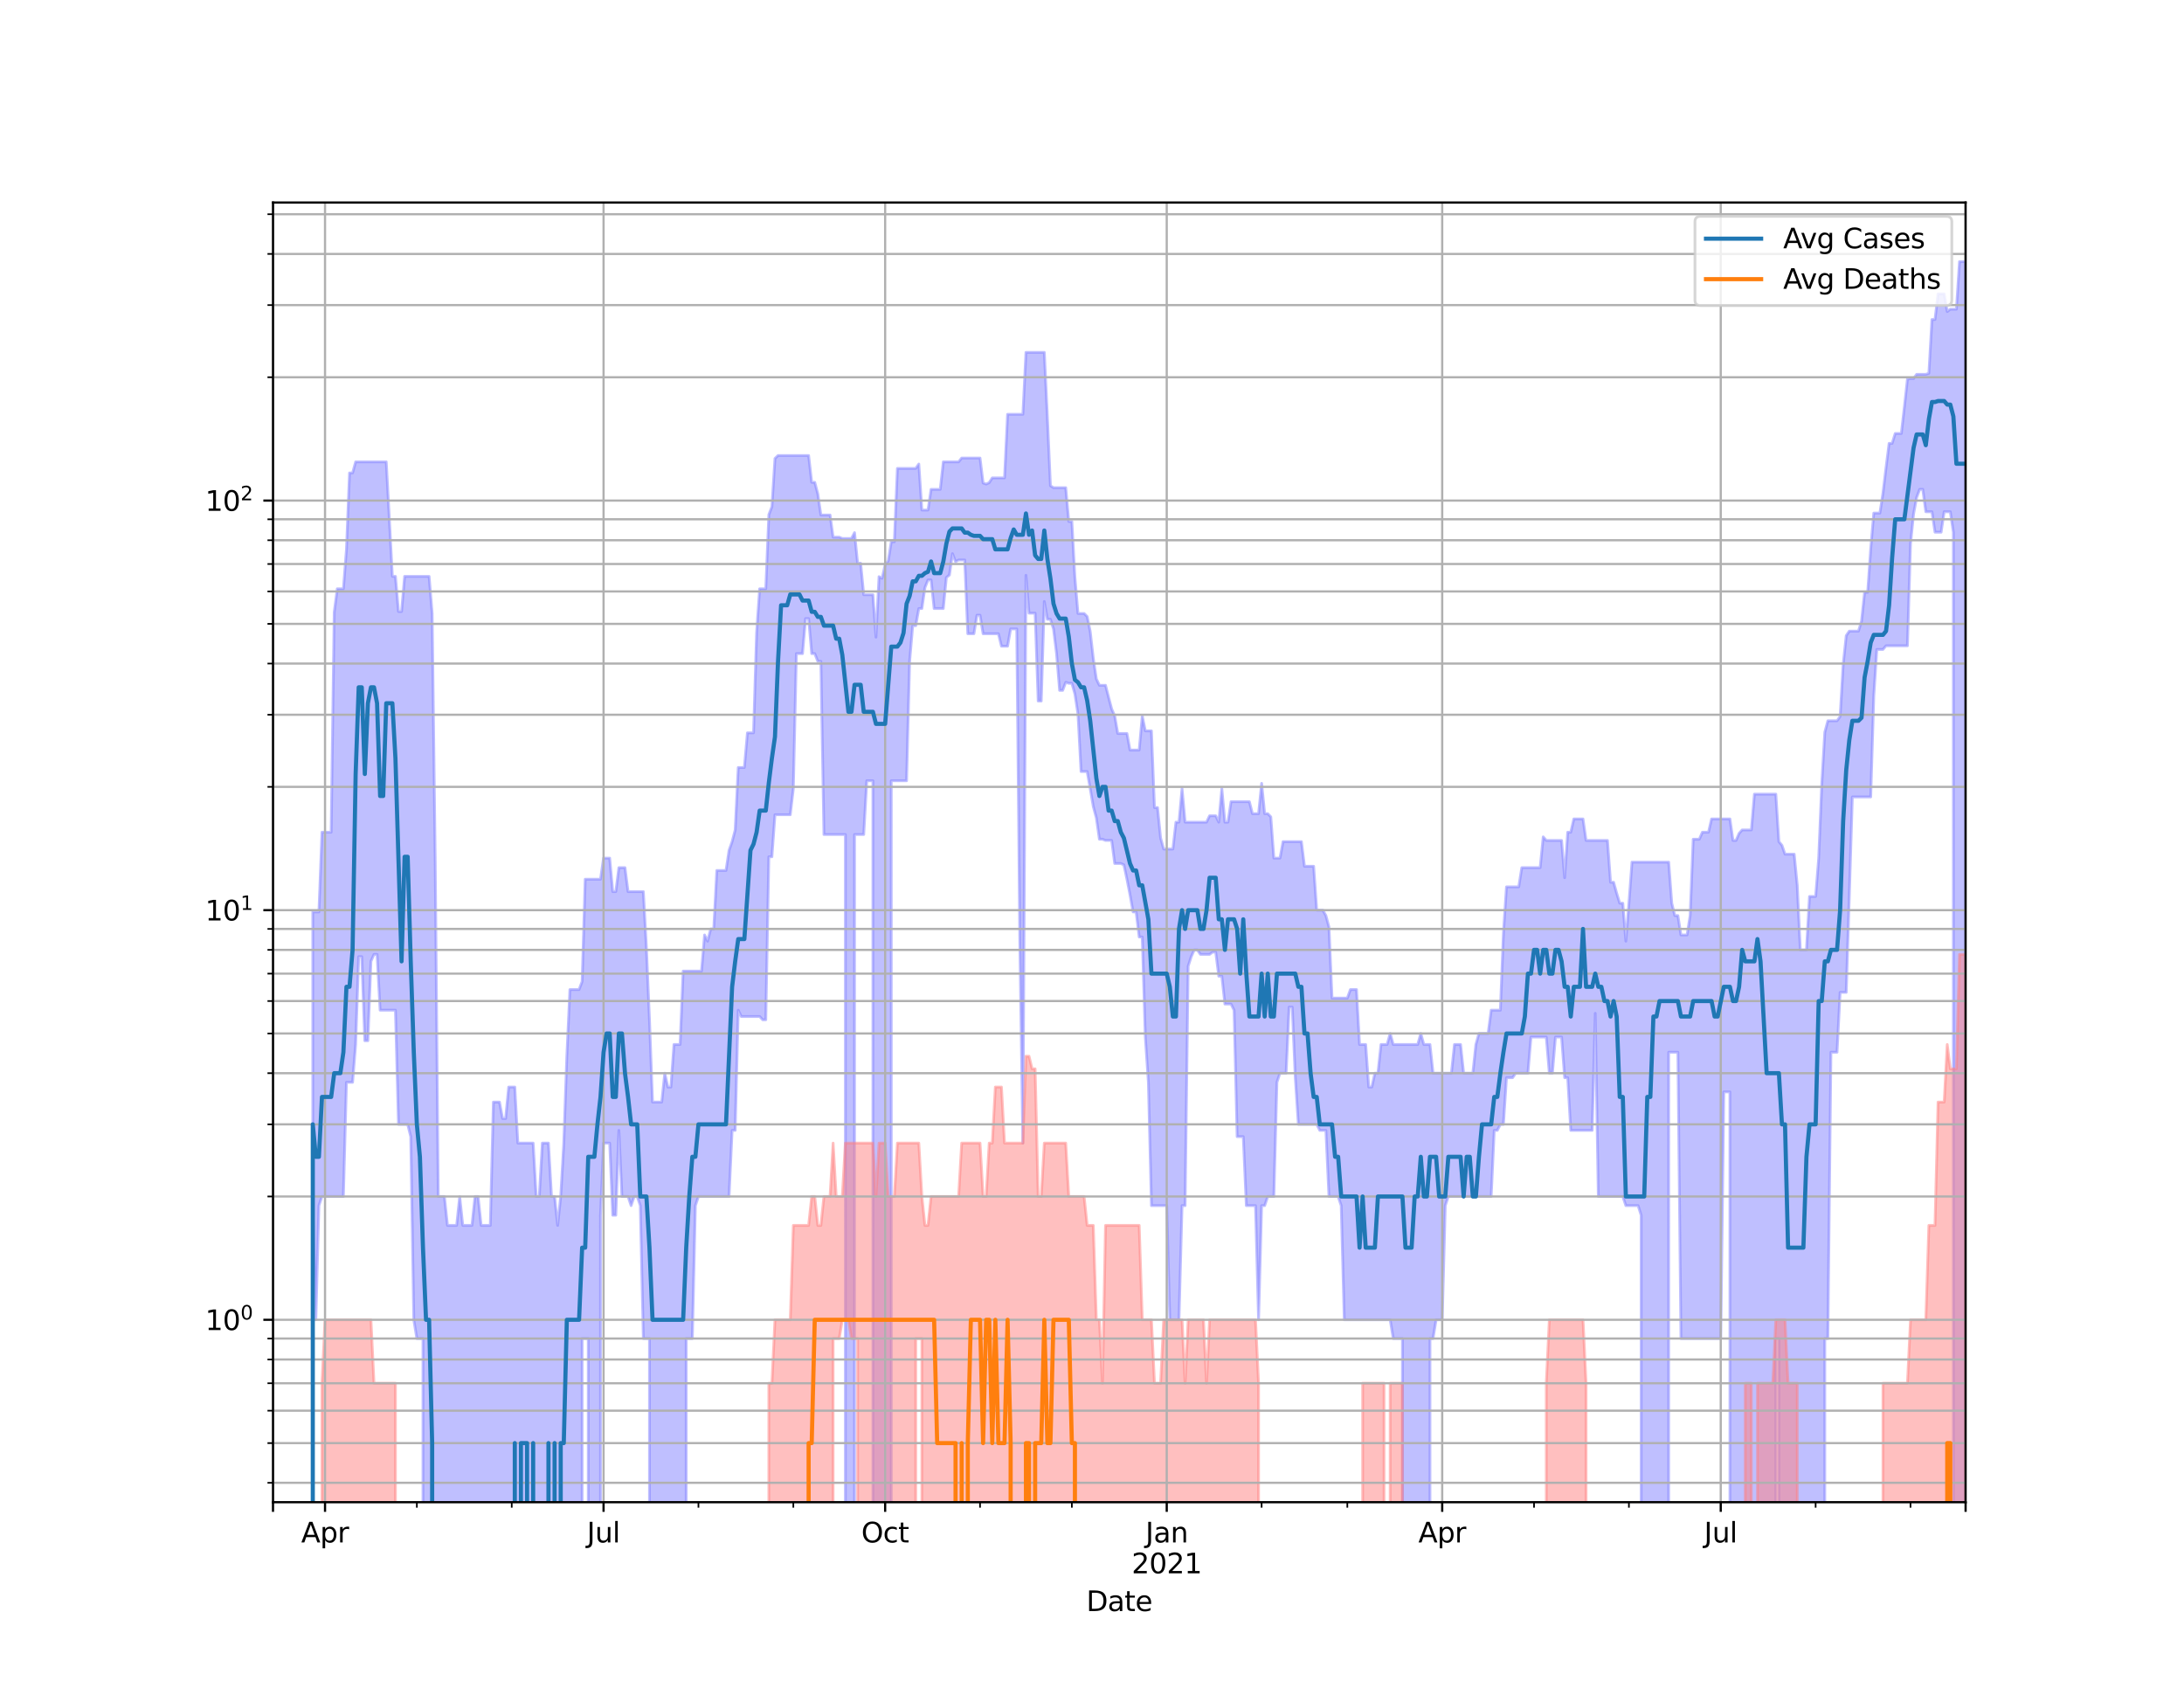 <?xml version="1.0" encoding="utf-8" standalone="no"?>
<!DOCTYPE svg PUBLIC "-//W3C//DTD SVG 1.1//EN"
  "http://www.w3.org/Graphics/SVG/1.1/DTD/svg11.dtd">
<svg height="612pt" version="1.1" viewBox="0 0 792 612" width="792pt" xmlns="http://www.w3.org/2000/svg" xmlns:xlink="http://www.w3.org/1999/xlink">
 <defs>
  <style type="text/css">*{stroke-linecap:butt;stroke-linejoin:round;}</style>
 </defs>
 <g id="figure_1">
  <g id="patch_1">
   <path d="M 0 612 
L 792 612 
L 792 0 
L 0 0 
z
" style="fill:#ffffff;"/>
  </g>
  <g id="axes_1">
   <g id="patch_2">
    <path d="M 99 544.68 
L 712.8 544.68 
L 712.8 73.44 
L 99 73.44 
z
" style="fill:#ffffff;"/>
   </g>
   <g id="PolyCollection_1">
    <path clip-path="url(#p68e2955192)" d="M 99 149004.618 
L 99 149004.618 
L 100.11 149004.618 
L 101.22 149004.618 
L 102.33 149004.618 
L 103.44 149004.618 
L 104.55 149004.618 
L 105.66 149004.618 
L 106.77 149004.618 
L 107.88 149004.618 
L 108.99 149004.618 
L 110.099 149004.618 
L 111.209 149004.618 
L 112.319 149004.618 
L 113.429 330.671 
L 114.539 330.671 
L 115.649 330.671 
L 116.759 301.754 
L 117.869 301.754 
L 118.979 301.754 
L 120.089 301.754 
L 121.199 221.964 
L 122.309 213.487 
L 123.419 213.487 
L 124.529 213.487 
L 125.639 199.199 
L 126.749 171.48 
L 127.859 171.48 
L 128.969 167.466 
L 130.078 167.466 
L 131.188 167.466 
L 132.298 167.466 
L 133.408 167.466 
L 134.518 167.466 
L 135.628 167.466 
L 136.738 167.466 
L 137.848 167.466 
L 138.958 167.466 
L 140.068 167.466 
L 141.178 187.936 
L 142.288 208.987 
L 143.398 208.987 
L 144.508 221.723 
L 145.618 221.723 
L 146.728 208.987 
L 147.838 208.987 
L 148.948 208.987 
L 150.058 208.987 
L 151.167 208.987 
L 152.277 208.987 
L 153.387 208.987 
L 154.497 208.987 
L 155.607 208.987 
L 156.717 222.449 
L 157.827 312.115 
L 158.937 433.838 
L 160.047 433.838 
L 161.157 433.838 
L 162.267 444.322 
L 163.377 444.322 
L 164.487 444.322 
L 165.597 444.322 
L 166.707 433.838 
L 167.817 444.322 
L 168.927 444.322 
L 170.037 444.322 
L 171.146 444.322 
L 172.256 433.838 
L 173.366 433.838 
L 174.476 444.322 
L 175.586 444.322 
L 176.696 444.322 
L 177.806 444.322 
L 178.916 399.611 
L 180.026 399.611 
L 181.136 399.611 
L 182.246 405.569 
L 183.356 405.569 
L 184.466 394.156 
L 185.576 394.156 
L 186.686 394.156 
L 187.796 414.48 
L 188.906 414.48 
L 190.016 414.48 
L 191.125 414.48 
L 192.235 414.48 
L 193.345 414.48 
L 194.455 433.838 
L 195.565 433.838 
L 196.675 414.48 
L 197.785 414.48 
L 198.895 414.48 
L 200.005 433.838 
L 201.115 433.838 
L 202.225 444.322 
L 203.335 433.838 
L 204.445 414.48 
L 205.555 382.98 
L 206.665 358.81 
L 207.775 358.81 
L 208.885 358.81 
L 209.995 358.81 
L 211.105 355.856 
L 212.214 318.802 
L 213.324 318.802 
L 214.434 318.802 
L 215.544 318.802 
L 216.654 318.802 
L 217.764 318.802 
L 218.874 311.145 
L 219.984 311.145 
L 221.094 311.145 
L 222.204 323.291 
L 223.314 323.291 
L 224.424 314.606 
L 225.534 314.606 
L 226.644 314.606 
L 227.754 323.291 
L 228.864 323.291 
L 229.974 323.291 
L 231.084 323.291 
L 232.193 323.291 
L 233.303 323.291 
L 234.413 343.615 
L 235.523 369.77 
L 236.633 399.611 
L 237.743 399.611 
L 238.853 399.611 
L 239.963 399.611 
L 241.073 389.128 
L 242.183 394.156 
L 243.293 394.156 
L 244.403 378.725 
L 245.513 378.725 
L 246.623 378.725 
L 247.733 352.115 
L 248.843 352.115 
L 249.953 352.115 
L 251.063 352.115 
L 252.173 352.115 
L 253.282 352.115 
L 254.392 352.115 
L 255.502 339.006 
L 256.612 341.27 
L 257.722 336.819 
L 258.832 336.819 
L 259.942 315.629 
L 261.052 315.629 
L 262.162 315.629 
L 263.272 315.629 
L 264.382 308.319 
L 265.492 305.172 
L 266.602 300.927 
L 267.712 278.291 
L 268.822 278.291 
L 269.932 278.291 
L 271.042 265.716 
L 272.152 265.716 
L 273.261 265.716 
L 274.371 229.381 
L 275.481 213.487 
L 276.591 213.487 
L 277.701 213.487 
L 278.811 186.596 
L 279.921 183.728 
L 281.031 166.232 
L 282.141 165.172 
L 283.251 165.172 
L 284.361 165.172 
L 285.471 165.172 
L 286.581 165.172 
L 287.691 165.172 
L 288.801 165.172 
L 289.911 165.172 
L 291.021 165.172 
L 292.131 165.172 
L 293.241 165.172 
L 294.35 174.882 
L 295.46 174.882 
L 296.57 179.091 
L 297.68 186.735 
L 298.79 186.735 
L 299.9 186.735 
L 301.01 186.735 
L 302.12 194.772 
L 303.23 194.772 
L 304.34 194.772 
L 305.45 195.249 
L 306.56 195.249 
L 307.67 195.249 
L 308.78 195.249 
L 309.89 193.129 
L 311 204.228 
L 312.11 204.228 
L 313.22 215.641 
L 314.329 215.641 
L 315.439 215.641 
L 316.549 215.641 
L 317.659 231.028 
L 318.769 209.086 
L 319.879 209.682 
L 320.989 204.781 
L 322.099 203.408 
L 323.209 196.458 
L 324.319 196.458 
L 325.429 169.844 
L 326.539 169.844 
L 327.649 169.844 
L 328.759 169.844 
L 329.869 169.844 
L 330.979 169.844 
L 332.089 169.844 
L 333.199 168.249 
L 334.308 184.942 
L 335.418 184.942 
L 336.528 184.942 
L 337.638 177.435 
L 338.748 177.435 
L 339.858 177.435 
L 340.968 177.435 
L 342.078 167.466 
L 343.188 167.466 
L 344.298 167.466 
L 345.408 167.466 
L 346.518 167.466 
L 347.628 167.466 
L 348.738 166.08 
L 349.848 166.08 
L 350.958 166.08 
L 352.068 166.08 
L 353.178 166.08 
L 354.288 166.08 
L 355.397 166.08 
L 356.507 175.115 
L 357.617 175.525 
L 358.727 174.998 
L 359.837 173.272 
L 360.947 173.272 
L 362.057 173.272 
L 363.167 173.272 
L 364.277 173.272 
L 365.387 150.22 
L 366.497 150.22 
L 367.607 150.22 
L 368.717 150.22 
L 369.827 150.22 
L 370.937 150.22 
L 372.047 127.771 
L 373.157 127.771 
L 374.267 127.771 
L 375.376 127.771 
L 376.486 127.771 
L 377.596 127.771 
L 378.706 127.771 
L 379.816 151.059 
L 380.926 176.116 
L 382.036 176.832 
L 383.146 176.832 
L 384.256 176.832 
L 385.366 176.832 
L 386.476 176.832 
L 387.586 189.086 
L 388.696 189.086 
L 389.806 209.384 
L 390.916 222.449 
L 392.026 222.449 
L 393.136 222.449 
L 394.246 223.554 
L 395.356 228.976 
L 396.465 238.695 
L 397.575 246.155 
L 398.685 248.482 
L 399.795 248.482 
L 400.905 248.482 
L 402.015 252.815 
L 403.125 257.043 
L 404.235 259.59 
L 405.345 265.954 
L 406.455 265.954 
L 407.565 265.954 
L 408.675 265.954 
L 409.785 271.959 
L 410.895 271.959 
L 412.005 271.959 
L 413.115 271.959 
L 414.225 259.59 
L 415.335 265.006 
L 416.444 265.006 
L 417.554 265.006 
L 418.664 292.829 
L 419.774 292.829 
L 420.884 303.869 
L 421.994 307.86 
L 423.104 307.86 
L 424.214 307.86 
L 425.324 307.86 
L 426.434 298.113 
L 427.544 298.113 
L 428.654 285.961 
L 429.764 298.113 
L 430.874 298.113 
L 431.984 298.113 
L 433.094 298.113 
L 434.204 298.113 
L 435.314 298.113 
L 436.424 298.113 
L 437.533 298.113 
L 438.643 295.795 
L 439.753 295.795 
L 440.863 295.795 
L 441.973 298.113 
L 443.083 285.961 
L 444.193 298.113 
L 445.303 298.113 
L 446.413 290.691 
L 447.523 290.691 
L 448.633 290.691 
L 449.743 290.691 
L 450.853 290.691 
L 451.963 290.691 
L 453.073 290.691 
L 454.183 295.041 
L 455.293 295.041 
L 456.403 295.041 
L 457.512 284.035 
L 458.622 295.041 
L 459.732 295.041 
L 460.842 296.176 
L 461.952 311.145 
L 463.062 311.145 
L 464.172 311.145 
L 465.282 305.172 
L 466.392 305.172 
L 467.502 305.172 
L 468.612 305.172 
L 469.722 305.172 
L 470.832 305.172 
L 471.942 305.172 
L 473.052 314.1 
L 474.162 314.1 
L 475.272 314.1 
L 476.382 314.1 
L 477.492 330.023 
L 478.601 330.023 
L 479.711 330.023 
L 480.821 331.988 
L 481.931 336.107 
L 483.041 361.907 
L 484.151 361.907 
L 485.261 361.907 
L 486.371 361.907 
L 487.481 361.907 
L 488.591 361.907 
L 489.701 358.81 
L 490.811 358.81 
L 491.921 358.81 
L 493.031 378.725 
L 494.141 378.725 
L 495.251 378.725 
L 496.361 394.156 
L 497.471 394.156 
L 498.58 389.128 
L 499.69 389.128 
L 500.8 378.725 
L 501.91 378.725 
L 503.02 378.725 
L 504.13 374.734 
L 505.24 378.725 
L 506.35 378.725 
L 507.46 378.725 
L 508.57 378.725 
L 509.68 378.725 
L 510.79 378.725 
L 511.9 378.725 
L 513.01 378.725 
L 514.12 378.725 
L 515.23 374.734 
L 516.34 378.725 
L 517.45 378.725 
L 518.559 378.725 
L 519.669 389.128 
L 520.779 389.128 
L 521.889 389.128 
L 522.999 389.128 
L 524.109 389.128 
L 525.219 389.128 
L 526.329 389.128 
L 527.439 378.725 
L 528.549 378.725 
L 529.659 378.725 
L 530.769 389.128 
L 531.879 389.128 
L 532.989 389.128 
L 534.099 389.128 
L 535.209 378.725 
L 536.319 374.734 
L 537.429 374.734 
L 538.539 374.734 
L 539.648 374.734 
L 540.758 366.282 
L 541.868 366.282 
L 542.978 366.282 
L 544.088 366.282 
L 545.198 338.269 
L 546.308 321.571 
L 547.418 321.571 
L 548.528 321.571 
L 549.638 321.571 
L 550.748 321.571 
L 551.858 314.606 
L 552.968 314.606 
L 554.078 314.606 
L 555.188 314.606 
L 556.298 314.606 
L 557.408 314.606 
L 558.518 314.606 
L 559.627 303.44 
L 560.737 304.735 
L 561.847 304.735 
L 562.957 304.735 
L 564.067 304.735 
L 565.177 304.735 
L 566.287 304.735 
L 567.397 318.263 
L 568.507 301.754 
L 569.617 301.754 
L 570.727 296.944 
L 571.837 296.944 
L 572.947 296.944 
L 574.057 296.944 
L 575.167 304.735 
L 576.277 304.735 
L 577.387 304.735 
L 578.497 304.735 
L 579.607 304.735 
L 580.716 304.735 
L 581.826 304.735 
L 582.936 304.735 
L 584.046 319.896 
L 585.156 319.896 
L 586.266 323.875 
L 587.376 327.493 
L 588.486 327.493 
L 589.596 341.27 
L 590.706 327.493 
L 591.816 312.605 
L 592.926 312.605 
L 594.036 312.605 
L 595.146 312.605 
L 596.256 312.605 
L 597.366 312.605 
L 598.476 312.605 
L 599.586 312.605 
L 600.695 312.605 
L 601.805 312.605 
L 602.915 312.605 
L 604.025 312.605 
L 605.135 312.605 
L 606.245 327.493 
L 607.355 331.988 
L 608.465 331.988 
L 609.575 339.006 
L 610.685 339.006 
L 611.795 339.006 
L 612.905 331.988 
L 614.015 304.3 
L 615.125 304.3 
L 616.235 304.3 
L 617.345 301.754 
L 618.455 301.754 
L 619.565 301.754 
L 620.675 296.944 
L 621.784 296.944 
L 622.894 296.944 
L 624.004 296.944 
L 625.114 296.944 
L 626.224 296.944 
L 627.334 296.944 
L 628.444 304.735 
L 629.554 304.735 
L 630.664 302.171 
L 631.774 300.927 
L 632.884 300.927 
L 633.994 300.927 
L 635.104 300.927 
L 636.214 287.946 
L 637.324 287.946 
L 638.434 287.946 
L 639.544 287.946 
L 640.654 287.946 
L 641.763 287.946 
L 642.873 287.946 
L 643.983 287.946 
L 645.093 305.172 
L 646.203 306.502 
L 647.313 309.717 
L 648.423 309.717 
L 649.533 309.717 
L 650.643 309.717 
L 651.753 321.008 
L 652.863 344.417 
L 653.973 344.417 
L 655.083 344.417 
L 656.193 325.059 
L 657.303 325.059 
L 658.413 325.059 
L 659.523 311.145 
L 660.633 284.352 
L 661.742 265.478 
L 662.852 261.345 
L 663.962 261.345 
L 665.072 261.345 
L 666.182 261.345 
L 667.292 259.806 
L 668.402 240.925 
L 669.512 230.474 
L 670.622 228.841 
L 671.732 228.841 
L 672.842 228.841 
L 673.952 228.841 
L 675.062 225.184 
L 676.172 214.771 
L 677.282 214.771 
L 678.392 198.945 
L 679.502 186.04 
L 680.612 186.04 
L 681.722 186.04 
L 682.831 178.781 
L 683.941 169.576 
L 685.051 160.768 
L 686.161 160.768 
L 687.271 157.175 
L 688.381 157.175 
L 689.491 157.175 
L 690.601 147.497 
L 691.711 137.467 
L 692.821 137.272 
L 693.931 137.272 
L 695.041 135.731 
L 696.151 135.731 
L 697.261 135.731 
L 698.371 135.731 
L 699.481 135.351 
L 700.591 115.847 
L 701.701 115.847 
L 702.81 106.55 
L 703.92 106.55 
L 705.03 106.55 
L 706.14 112.975 
L 707.25 112.111 
L 708.36 112.111 
L 709.47 112.111 
L 710.58 94.86 
L 711.69 94.86 
L 712.8 94.86 
L 712.8 149004.618 
L 712.8 149004.618 
L 711.69 149004.618 
L 710.58 149004.618 
L 709.47 149004.618 
L 708.36 192.974 
L 707.25 185.557 
L 706.14 185.557 
L 705.03 185.557 
L 703.92 192.974 
L 702.81 192.974 
L 701.701 192.974 
L 700.591 185.557 
L 699.481 185.557 
L 698.371 185.557 
L 697.261 177.435 
L 696.151 177.435 
L 695.041 180.41 
L 693.931 186.387 
L 692.821 197.276 
L 691.711 234.161 
L 690.601 234.161 
L 689.491 234.161 
L 688.381 234.161 
L 687.271 234.161 
L 686.161 234.161 
L 685.051 234.161 
L 683.941 234.161 
L 682.831 235.488 
L 681.722 235.488 
L 680.612 235.488 
L 679.502 252.427 
L 678.392 288.961 
L 677.282 288.961 
L 676.172 288.961 
L 675.062 288.961 
L 673.952 288.961 
L 672.842 288.961 
L 671.732 288.961 
L 670.622 325.059 
L 669.512 359.826 
L 668.402 359.826 
L 667.292 359.826 
L 666.182 381.53 
L 665.072 381.53 
L 663.962 381.53 
L 662.852 485.345 
L 661.742 485.345 
L 660.633 149004.618 
L 659.523 149004.618 
L 658.413 149004.618 
L 657.303 149004.618 
L 656.193 149004.618 
L 655.083 149004.618 
L 653.973 149004.618 
L 652.863 149004.618 
L 651.753 149004.618 
L 650.643 149004.618 
L 649.533 149004.618 
L 648.423 149004.618 
L 647.313 149004.618 
L 646.203 149004.618 
L 645.093 485.345 
L 643.983 485.345 
L 642.873 149004.618 
L 641.763 149004.618 
L 640.654 149004.618 
L 639.544 149004.618 
L 638.434 149004.618 
L 637.324 149004.618 
L 636.214 149004.618 
L 635.104 149004.618 
L 633.994 149004.618 
L 632.884 149004.618 
L 631.774 149004.618 
L 630.664 149004.618 
L 629.554 149004.618 
L 628.444 149004.618 
L 627.334 395.924 
L 626.224 395.924 
L 625.114 395.924 
L 624.004 485.345 
L 622.894 485.345 
L 621.784 485.345 
L 620.675 485.345 
L 619.565 485.345 
L 618.455 485.345 
L 617.345 485.345 
L 616.235 485.345 
L 615.125 485.345 
L 614.015 485.345 
L 612.905 485.345 
L 611.795 485.345 
L 610.685 485.345 
L 609.575 485.345 
L 608.465 381.53 
L 607.355 381.53 
L 606.245 381.53 
L 605.135 381.53 
L 604.025 149004.618 
L 602.915 149004.618 
L 601.805 149004.618 
L 600.695 149004.618 
L 599.586 149004.618 
L 598.476 149004.618 
L 597.366 149004.618 
L 596.256 149004.618 
L 595.146 440.635 
L 594.036 437.147 
L 592.926 437.147 
L 591.816 437.147 
L 590.706 437.147 
L 589.596 437.147 
L 588.486 433.838 
L 587.376 433.838 
L 586.266 433.838 
L 585.156 433.838 
L 584.046 433.838 
L 582.936 433.838 
L 581.826 433.838 
L 580.716 433.838 
L 579.607 433.838 
L 578.497 367.424 
L 577.387 409.871 
L 576.277 409.871 
L 575.167 409.871 
L 574.057 409.871 
L 572.947 409.871 
L 571.837 409.871 
L 570.727 409.871 
L 569.617 409.871 
L 568.507 390.761 
L 567.397 390.761 
L 566.287 376.037 
L 565.177 376.037 
L 564.067 376.037 
L 562.957 389.128 
L 561.847 389.128 
L 560.737 376.037 
L 559.627 376.037 
L 558.518 376.037 
L 557.408 376.037 
L 556.298 376.037 
L 555.188 376.037 
L 554.078 389.128 
L 552.968 389.128 
L 551.858 389.128 
L 550.748 389.128 
L 549.638 389.128 
L 548.528 390.761 
L 547.418 390.761 
L 546.308 390.761 
L 545.198 407.684 
L 544.088 407.684 
L 542.978 409.871 
L 541.868 409.871 
L 540.758 433.838 
L 539.648 433.838 
L 538.539 433.838 
L 537.429 433.838 
L 536.319 433.838 
L 535.209 433.838 
L 534.099 433.838 
L 532.989 433.838 
L 531.879 433.838 
L 530.769 433.838 
L 529.659 433.838 
L 528.549 433.838 
L 527.439 433.838 
L 526.329 433.838 
L 525.219 433.838 
L 524.109 437.147 
L 522.999 478.549 
L 521.889 478.549 
L 520.779 478.549 
L 519.669 485.345 
L 518.559 485.345 
L 517.45 149004.618 
L 516.34 149004.618 
L 515.23 149004.618 
L 514.12 149004.618 
L 513.01 149004.618 
L 511.9 149004.618 
L 510.79 149004.618 
L 509.68 149004.618 
L 508.57 485.345 
L 507.46 485.345 
L 506.35 485.345 
L 505.24 485.345 
L 504.13 478.549 
L 503.02 478.549 
L 501.91 478.549 
L 500.8 478.549 
L 499.69 478.549 
L 498.58 478.549 
L 497.471 478.549 
L 496.361 478.549 
L 495.251 478.549 
L 494.141 478.549 
L 493.031 478.549 
L 491.921 478.549 
L 490.811 478.549 
L 489.701 478.549 
L 488.591 478.549 
L 487.481 478.549 
L 486.371 437.147 
L 485.261 433.838 
L 484.151 433.838 
L 483.041 433.838 
L 481.931 433.838 
L 480.821 409.871 
L 479.711 409.871 
L 478.601 409.871 
L 477.492 407.684 
L 476.382 407.684 
L 475.272 407.684 
L 474.162 407.684 
L 473.052 407.684 
L 471.942 407.684 
L 470.832 407.684 
L 469.722 390.761 
L 468.612 365.16 
L 467.502 365.16 
L 466.392 389.128 
L 465.282 389.128 
L 464.172 389.128 
L 463.062 392.436 
L 461.952 433.838 
L 460.842 433.838 
L 459.732 433.838 
L 458.622 437.147 
L 457.512 437.147 
L 456.403 478.549 
L 455.293 437.147 
L 454.183 437.147 
L 453.073 437.147 
L 451.963 437.147 
L 450.853 412.135 
L 449.743 412.135 
L 448.633 412.135 
L 447.523 366.282 
L 446.413 364.058 
L 445.303 364.058 
L 444.193 364.058 
L 443.083 353.958 
L 441.973 353.958 
L 440.863 345.228 
L 439.753 345.228 
L 438.643 346.05 
L 437.533 346.05 
L 436.424 346.05 
L 435.314 346.05 
L 434.204 344.417 
L 433.094 344.417 
L 431.984 346.882 
L 430.874 350.323 
L 429.764 437.147 
L 428.654 437.147 
L 427.544 478.549 
L 426.434 478.549 
L 425.324 478.549 
L 424.214 478.549 
L 423.104 437.147 
L 421.994 437.147 
L 420.884 437.147 
L 419.774 437.147 
L 418.664 437.147 
L 417.554 437.147 
L 416.444 392.436 
L 415.335 376.037 
L 414.225 339.752 
L 413.115 339.752 
L 412.005 330.671 
L 410.895 330.671 
L 409.785 324.464 
L 408.675 318.802 
L 407.565 313.598 
L 406.455 313.1 
L 405.345 313.1 
L 404.235 313.1 
L 403.125 304.735 
L 402.015 304.735 
L 400.905 304.735 
L 399.795 304.3 
L 398.685 304.3 
L 397.575 296.559 
L 396.465 292.468 
L 395.356 285.961 
L 394.246 279.754 
L 393.136 279.754 
L 392.026 279.754 
L 390.916 258.944 
L 389.806 251.656 
L 388.696 247.757 
L 387.586 247.757 
L 386.476 247.398 
L 385.366 250.33 
L 384.256 250.33 
L 383.146 236.995 
L 382.036 228.04 
L 380.926 224.552 
L 379.816 224.552 
L 378.706 218.096 
L 377.596 254.194 
L 376.486 254.194 
L 375.376 222.328 
L 374.267 222.328 
L 373.157 222.328 
L 372.047 208.593 
L 370.937 414.48 
L 369.827 341.27 
L 368.717 228.04 
L 367.607 228.04 
L 366.497 228.04 
L 365.387 234.307 
L 364.277 234.307 
L 363.167 234.307 
L 362.057 229.789 
L 360.947 229.789 
L 359.837 229.789 
L 358.727 229.789 
L 357.617 229.789 
L 356.507 229.789 
L 355.397 223.061 
L 354.288 223.061 
L 353.178 229.789 
L 352.068 229.789 
L 350.958 229.789 
L 349.848 203.046 
L 348.738 203.046 
L 347.628 203.046 
L 346.518 203.68 
L 345.408 200.745 
L 344.298 208.495 
L 343.188 209.384 
L 342.078 220.649 
L 340.968 220.649 
L 339.858 220.649 
L 338.748 220.649 
L 337.638 210.284 
L 336.528 210.284 
L 335.418 213.065 
L 334.308 220.649 
L 333.199 220.649 
L 332.089 226.856 
L 330.979 226.856 
L 329.869 239.8 
L 328.759 283.093 
L 327.649 283.093 
L 326.539 283.093 
L 325.429 283.093 
L 324.319 283.093 
L 323.209 283.093 
L 322.099 149004.618 
L 320.989 149004.618 
L 319.879 149004.618 
L 318.769 149004.618 
L 317.659 149004.618 
L 316.549 283.093 
L 315.439 283.093 
L 314.329 283.093 
L 313.22 302.592 
L 312.11 302.592 
L 311 302.592 
L 309.89 302.592 
L 308.78 149004.618 
L 307.67 149004.618 
L 306.56 302.592 
L 305.45 302.592 
L 304.34 302.592 
L 303.23 302.592 
L 302.12 302.592 
L 301.01 302.592 
L 299.9 302.592 
L 298.79 302.592 
L 297.68 239.8 
L 296.57 239.8 
L 295.46 236.995 
L 294.35 236.995 
L 293.241 224.301 
L 292.131 224.301 
L 291.021 236.995 
L 289.911 236.995 
L 288.801 236.995 
L 287.691 285.961 
L 286.581 295.417 
L 285.471 295.417 
L 284.361 295.417 
L 283.251 295.417 
L 282.141 295.417 
L 281.031 295.417 
L 279.921 310.665 
L 278.811 310.665 
L 277.701 369.77 
L 276.591 369.77 
L 275.481 368.586 
L 274.371 368.586 
L 273.261 368.586 
L 272.152 368.586 
L 271.042 368.586 
L 269.932 368.586 
L 268.822 368.586 
L 267.712 366.282 
L 266.602 409.871 
L 265.492 409.871 
L 264.382 433.838 
L 263.272 433.838 
L 262.162 433.838 
L 261.052 433.838 
L 259.942 433.838 
L 258.832 433.838 
L 257.722 433.838 
L 256.612 433.838 
L 255.502 433.838 
L 254.392 433.838 
L 253.282 433.838 
L 252.173 437.147 
L 251.063 485.345 
L 249.953 485.345 
L 248.843 485.345 
L 247.733 149004.618 
L 246.623 149004.618 
L 245.513 149004.618 
L 244.403 149004.618 
L 243.293 149004.618 
L 242.183 149004.618 
L 241.073 149004.618 
L 239.963 149004.618 
L 238.853 149004.618 
L 237.743 149004.618 
L 236.633 149004.618 
L 235.523 485.345 
L 234.413 485.345 
L 233.303 485.345 
L 232.193 437.147 
L 231.084 433.838 
L 229.974 433.838 
L 228.864 437.147 
L 227.754 433.838 
L 226.644 433.838 
L 225.534 433.838 
L 224.424 409.871 
L 223.314 440.635 
L 222.204 440.635 
L 221.094 414.48 
L 219.984 414.48 
L 218.874 414.48 
L 217.764 440.635 
L 216.654 149004.618 
L 215.544 149004.618 
L 214.434 149004.618 
L 213.324 485.345 
L 212.214 485.345 
L 211.105 485.345 
L 209.995 149004.618 
L 208.885 149004.618 
L 207.775 149004.618 
L 206.665 149004.618 
L 205.555 149004.618 
L 204.445 149004.618 
L 203.335 149004.618 
L 202.225 149004.618 
L 201.115 149004.618 
L 200.005 149004.618 
L 198.895 149004.618 
L 197.785 149004.618 
L 196.675 149004.618 
L 195.565 149004.618 
L 194.455 149004.618 
L 193.345 149004.618 
L 192.235 149004.618 
L 191.125 149004.618 
L 190.016 149004.618 
L 188.906 149004.618 
L 187.796 149004.618 
L 186.686 149004.618 
L 185.576 149004.618 
L 184.466 149004.618 
L 183.356 149004.618 
L 182.246 149004.618 
L 181.136 149004.618 
L 180.026 149004.618 
L 178.916 149004.618 
L 177.806 149004.618 
L 176.696 149004.618 
L 175.586 149004.618 
L 174.476 149004.618 
L 173.366 149004.618 
L 172.256 149004.618 
L 171.146 149004.618 
L 170.037 149004.618 
L 168.927 149004.618 
L 167.817 149004.618 
L 166.707 149004.618 
L 165.597 149004.618 
L 164.487 149004.618 
L 163.377 149004.618 
L 162.267 149004.618 
L 161.157 149004.618 
L 160.047 149004.618 
L 158.937 149004.618 
L 157.827 149004.618 
L 156.717 149004.618 
L 155.607 149004.618 
L 154.497 149004.618 
L 153.387 485.345 
L 152.277 485.345 
L 151.167 485.345 
L 150.058 478.549 
L 148.948 412.135 
L 147.838 407.684 
L 146.728 407.684 
L 145.618 407.684 
L 144.508 407.684 
L 143.398 366.282 
L 142.288 366.282 
L 141.178 366.282 
L 140.068 366.282 
L 138.958 366.282 
L 137.848 366.282 
L 136.738 346.05 
L 135.628 346.05 
L 134.518 348.58 
L 133.408 377.367 
L 132.298 377.367 
L 131.188 346.882 
L 130.078 346.882 
L 128.969 378.725 
L 127.859 392.436 
L 126.749 392.436 
L 125.639 392.436 
L 124.529 433.838 
L 123.419 433.838 
L 122.309 433.838 
L 121.199 433.838 
L 120.089 433.838 
L 118.979 433.838 
L 117.869 433.838 
L 116.759 433.838 
L 115.649 437.147 
L 114.539 478.549 
L 113.429 437.147 
L 112.319 149004.618 
L 111.209 149004.618 
L 110.099 149004.618 
L 108.99 149004.618 
L 107.88 149004.618 
L 106.77 149004.618 
L 105.66 149004.618 
L 104.55 149004.618 
L 103.44 149004.618 
L 102.33 149004.618 
L 101.22 149004.618 
L 100.11 149004.618 
L 99 149004.618 
z
" style="fill:#8080ff;fill-opacity:0.5;stroke:#8080ff;stroke-opacity:0.5;"/>
   </g>
   <g id="PolyCollection_2">
    <path clip-path="url(#p68e2955192)" d="M 99 149004.618 
L 99 149004.618 
L 100.11 149004.618 
L 101.22 149004.618 
L 102.33 149004.618 
L 103.44 149004.618 
L 104.55 149004.618 
L 105.66 149004.618 
L 106.77 149004.618 
L 107.88 149004.618 
L 108.99 149004.618 
L 110.099 149004.618 
L 111.209 149004.618 
L 112.319 149004.618 
L 113.429 149004.618 
L 114.539 149004.618 
L 115.649 149004.618 
L 116.759 501.556 
L 117.869 478.549 
L 118.979 478.549 
L 120.089 478.549 
L 121.199 478.549 
L 122.309 478.549 
L 123.419 478.549 
L 124.529 478.549 
L 125.639 478.549 
L 126.749 478.549 
L 127.859 478.549 
L 128.969 478.549 
L 130.078 478.549 
L 131.188 478.549 
L 132.298 478.549 
L 133.408 478.549 
L 134.518 478.549 
L 135.628 501.556 
L 136.738 501.556 
L 137.848 501.556 
L 138.958 501.556 
L 140.068 501.556 
L 141.178 501.556 
L 142.288 501.556 
L 143.398 501.556 
L 144.508 149004.618 
L 145.618 149004.618 
L 146.728 149004.618 
L 147.838 149004.618 
L 148.948 149004.618 
L 150.058 149004.618 
L 151.167 149004.618 
L 152.277 149004.618 
L 153.387 149004.618 
L 154.497 149004.618 
L 155.607 149004.618 
L 156.717 149004.618 
L 157.827 149004.618 
L 158.937 149004.618 
L 160.047 149004.618 
L 161.157 149004.618 
L 162.267 149004.618 
L 163.377 149004.618 
L 164.487 149004.618 
L 165.597 149004.618 
L 166.707 149004.618 
L 167.817 149004.618 
L 168.927 149004.618 
L 170.037 149004.618 
L 171.146 149004.618 
L 172.256 149004.618 
L 173.366 149004.618 
L 174.476 149004.618 
L 175.586 149004.618 
L 176.696 149004.618 
L 177.806 149004.618 
L 178.916 149004.618 
L 180.026 149004.618 
L 181.136 149004.618 
L 182.246 149004.618 
L 183.356 149004.618 
L 184.466 149004.618 
L 185.576 149004.618 
L 186.686 149004.618 
L 187.796 149004.618 
L 188.906 149004.618 
L 190.016 149004.618 
L 191.125 149004.618 
L 192.235 149004.618 
L 193.345 149004.618 
L 194.455 149004.618 
L 195.565 149004.618 
L 196.675 149004.618 
L 197.785 149004.618 
L 198.895 149004.618 
L 200.005 149004.618 
L 201.115 149004.618 
L 202.225 149004.618 
L 203.335 149004.618 
L 204.445 149004.618 
L 205.555 149004.618 
L 206.665 149004.618 
L 207.775 149004.618 
L 208.885 149004.618 
L 209.995 149004.618 
L 211.105 149004.618 
L 212.214 149004.618 
L 213.324 149004.618 
L 214.434 149004.618 
L 215.544 149004.618 
L 216.654 149004.618 
L 217.764 149004.618 
L 218.874 149004.618 
L 219.984 149004.618 
L 221.094 149004.618 
L 222.204 149004.618 
L 223.314 149004.618 
L 224.424 149004.618 
L 225.534 149004.618 
L 226.644 149004.618 
L 227.754 149004.618 
L 228.864 149004.618 
L 229.974 149004.618 
L 231.084 149004.618 
L 232.193 149004.618 
L 233.303 149004.618 
L 234.413 149004.618 
L 235.523 149004.618 
L 236.633 149004.618 
L 237.743 149004.618 
L 238.853 149004.618 
L 239.963 149004.618 
L 241.073 149004.618 
L 242.183 149004.618 
L 243.293 149004.618 
L 244.403 149004.618 
L 245.513 149004.618 
L 246.623 149004.618 
L 247.733 149004.618 
L 248.843 149004.618 
L 249.953 149004.618 
L 251.063 149004.618 
L 252.173 149004.618 
L 253.282 149004.618 
L 254.392 149004.618 
L 255.502 149004.618 
L 256.612 149004.618 
L 257.722 149004.618 
L 258.832 149004.618 
L 259.942 149004.618 
L 261.052 149004.618 
L 262.162 149004.618 
L 263.272 149004.618 
L 264.382 149004.618 
L 265.492 149004.618 
L 266.602 149004.618 
L 267.712 149004.618 
L 268.822 149004.618 
L 269.932 149004.618 
L 271.042 149004.618 
L 272.152 149004.618 
L 273.261 149004.618 
L 274.371 149004.618 
L 275.481 149004.618 
L 276.591 149004.618 
L 277.701 149004.618 
L 278.811 501.556 
L 279.921 501.556 
L 281.031 478.549 
L 282.141 478.549 
L 283.251 478.549 
L 284.361 478.549 
L 285.471 478.549 
L 286.581 478.549 
L 287.691 444.322 
L 288.801 444.322 
L 289.911 444.322 
L 291.021 444.322 
L 292.131 444.322 
L 293.241 444.322 
L 294.35 433.838 
L 295.46 433.838 
L 296.57 444.322 
L 297.68 444.322 
L 298.79 433.838 
L 299.9 433.838 
L 301.01 433.838 
L 302.12 414.48 
L 303.23 433.838 
L 304.34 433.838 
L 305.45 433.838 
L 306.56 414.48 
L 307.67 414.48 
L 308.78 414.48 
L 309.89 414.48 
L 311 414.48 
L 312.11 414.48 
L 313.22 414.48 
L 314.329 414.48 
L 315.439 414.48 
L 316.549 414.48 
L 317.659 433.838 
L 318.769 414.48 
L 319.879 414.48 
L 320.989 414.48 
L 322.099 433.838 
L 323.209 433.838 
L 324.319 433.838 
L 325.429 414.48 
L 326.539 414.48 
L 327.649 414.48 
L 328.759 414.48 
L 329.869 414.48 
L 330.979 414.48 
L 332.089 414.48 
L 333.199 414.48 
L 334.308 433.838 
L 335.418 444.322 
L 336.528 444.322 
L 337.638 433.838 
L 338.748 433.838 
L 339.858 433.838 
L 340.968 433.838 
L 342.078 433.838 
L 343.188 433.838 
L 344.298 433.838 
L 345.408 433.838 
L 346.518 433.838 
L 347.628 433.838 
L 348.738 414.48 
L 349.848 414.48 
L 350.958 414.48 
L 352.068 414.48 
L 353.178 414.48 
L 354.288 414.48 
L 355.397 414.48 
L 356.507 433.838 
L 357.617 433.838 
L 358.727 414.48 
L 359.837 414.48 
L 360.947 394.156 
L 362.057 394.156 
L 363.167 394.156 
L 364.277 414.48 
L 365.387 414.48 
L 366.497 414.48 
L 367.607 414.48 
L 368.717 414.48 
L 369.827 414.48 
L 370.937 414.48 
L 372.047 382.98 
L 373.157 382.98 
L 374.267 387.535 
L 375.376 387.535 
L 376.486 433.838 
L 377.596 433.838 
L 378.706 414.48 
L 379.816 414.48 
L 380.926 414.48 
L 382.036 414.48 
L 383.146 414.48 
L 384.256 414.48 
L 385.366 414.48 
L 386.476 414.48 
L 387.586 433.838 
L 388.696 433.838 
L 389.806 433.838 
L 390.916 433.838 
L 392.026 433.838 
L 393.136 433.838 
L 394.246 444.322 
L 395.356 444.322 
L 396.465 444.322 
L 397.575 478.549 
L 398.685 478.549 
L 399.795 501.556 
L 400.905 444.322 
L 402.015 444.322 
L 403.125 444.322 
L 404.235 444.322 
L 405.345 444.322 
L 406.455 444.322 
L 407.565 444.322 
L 408.675 444.322 
L 409.785 444.322 
L 410.895 444.322 
L 412.005 444.322 
L 413.115 444.322 
L 414.225 478.549 
L 415.335 478.549 
L 416.444 478.549 
L 417.554 478.549 
L 418.664 501.556 
L 419.774 501.556 
L 420.884 501.556 
L 421.994 478.549 
L 423.104 478.549 
L 424.214 478.549 
L 425.324 478.549 
L 426.434 478.549 
L 427.544 478.549 
L 428.654 478.549 
L 429.764 501.556 
L 430.874 478.549 
L 431.984 478.549 
L 433.094 478.549 
L 434.204 478.549 
L 435.314 478.549 
L 436.424 478.549 
L 437.533 501.556 
L 438.643 478.549 
L 439.753 478.549 
L 440.863 478.549 
L 441.973 478.549 
L 443.083 478.549 
L 444.193 478.549 
L 445.303 478.549 
L 446.413 478.549 
L 447.523 478.549 
L 448.633 478.549 
L 449.743 478.549 
L 450.853 478.549 
L 451.963 478.549 
L 453.073 478.549 
L 454.183 478.549 
L 455.293 478.549 
L 456.403 501.556 
L 457.512 149004.618 
L 458.622 149004.618 
L 459.732 149004.618 
L 460.842 149004.618 
L 461.952 149004.618 
L 463.062 149004.618 
L 464.172 149004.618 
L 465.282 149004.618 
L 466.392 149004.618 
L 467.502 149004.618 
L 468.612 149004.618 
L 469.722 149004.618 
L 470.832 149004.618 
L 471.942 149004.618 
L 473.052 149004.618 
L 474.162 149004.618 
L 475.272 149004.618 
L 476.382 149004.618 
L 477.492 149004.618 
L 478.601 149004.618 
L 479.711 149004.618 
L 480.821 149004.618 
L 481.931 149004.618 
L 483.041 149004.618 
L 484.151 149004.618 
L 485.261 149004.618 
L 486.371 149004.618 
L 487.481 149004.618 
L 488.591 149004.618 
L 489.701 149004.618 
L 490.811 149004.618 
L 491.921 149004.618 
L 493.031 149004.618 
L 494.141 501.556 
L 495.251 501.556 
L 496.361 501.556 
L 497.471 501.556 
L 498.58 501.556 
L 499.69 501.556 
L 500.8 501.556 
L 501.91 501.556 
L 503.02 149004.618 
L 504.13 501.556 
L 505.24 501.556 
L 506.35 501.556 
L 507.46 501.556 
L 508.57 501.556 
L 509.68 149004.618 
L 510.79 149004.618 
L 511.9 149004.618 
L 513.01 149004.618 
L 514.12 149004.618 
L 515.23 149004.618 
L 516.34 149004.618 
L 517.45 149004.618 
L 518.559 149004.618 
L 519.669 149004.618 
L 520.779 149004.618 
L 521.889 149004.618 
L 522.999 149004.618 
L 524.109 149004.618 
L 525.219 149004.618 
L 526.329 149004.618 
L 527.439 149004.618 
L 528.549 149004.618 
L 529.659 149004.618 
L 530.769 149004.618 
L 531.879 149004.618 
L 532.989 149004.618 
L 534.099 149004.618 
L 535.209 149004.618 
L 536.319 149004.618 
L 537.429 149004.618 
L 538.539 149004.618 
L 539.648 149004.618 
L 540.758 149004.618 
L 541.868 149004.618 
L 542.978 149004.618 
L 544.088 149004.618 
L 545.198 149004.618 
L 546.308 149004.618 
L 547.418 149004.618 
L 548.528 149004.618 
L 549.638 149004.618 
L 550.748 149004.618 
L 551.858 149004.618 
L 552.968 149004.618 
L 554.078 149004.618 
L 555.188 149004.618 
L 556.298 149004.618 
L 557.408 149004.618 
L 558.518 149004.618 
L 559.627 149004.618 
L 560.737 501.556 
L 561.847 478.549 
L 562.957 478.549 
L 564.067 478.549 
L 565.177 478.549 
L 566.287 478.549 
L 567.397 478.549 
L 568.507 478.549 
L 569.617 478.549 
L 570.727 478.549 
L 571.837 478.549 
L 572.947 478.549 
L 574.057 478.549 
L 575.167 501.556 
L 576.277 149004.618 
L 577.387 149004.618 
L 578.497 149004.618 
L 579.607 149004.618 
L 580.716 149004.618 
L 581.826 149004.618 
L 582.936 149004.618 
L 584.046 149004.618 
L 585.156 149004.618 
L 586.266 149004.618 
L 587.376 149004.618 
L 588.486 149004.618 
L 589.596 149004.618 
L 590.706 149004.618 
L 591.816 149004.618 
L 592.926 149004.618 
L 594.036 149004.618 
L 595.146 149004.618 
L 596.256 149004.618 
L 597.366 149004.618 
L 598.476 149004.618 
L 599.586 149004.618 
L 600.695 149004.618 
L 601.805 149004.618 
L 602.915 149004.618 
L 604.025 149004.618 
L 605.135 149004.618 
L 606.245 149004.618 
L 607.355 149004.618 
L 608.465 149004.618 
L 609.575 149004.618 
L 610.685 149004.618 
L 611.795 149004.618 
L 612.905 149004.618 
L 614.015 149004.618 
L 615.125 149004.618 
L 616.235 149004.618 
L 617.345 149004.618 
L 618.455 149004.618 
L 619.565 149004.618 
L 620.675 149004.618 
L 621.784 149004.618 
L 622.894 149004.618 
L 624.004 149004.618 
L 625.114 149004.618 
L 626.224 149004.618 
L 627.334 149004.618 
L 628.444 149004.618 
L 629.554 149004.618 
L 630.664 149004.618 
L 631.774 149004.618 
L 632.884 501.556 
L 633.994 501.556 
L 635.104 501.556 
L 636.214 149004.618 
L 637.324 501.556 
L 638.434 501.556 
L 639.544 501.556 
L 640.654 501.556 
L 641.763 501.556 
L 642.873 501.556 
L 643.983 478.549 
L 645.093 478.549 
L 646.203 478.549 
L 647.313 478.549 
L 648.423 501.556 
L 649.533 501.556 
L 650.643 501.556 
L 651.753 501.556 
L 652.863 149004.618 
L 653.973 149004.618 
L 655.083 149004.618 
L 656.193 149004.618 
L 657.303 149004.618 
L 658.413 149004.618 
L 659.523 149004.618 
L 660.633 149004.618 
L 661.742 149004.618 
L 662.852 149004.618 
L 663.962 149004.618 
L 665.072 149004.618 
L 666.182 149004.618 
L 667.292 149004.618 
L 668.402 149004.618 
L 669.512 149004.618 
L 670.622 149004.618 
L 671.732 149004.618 
L 672.842 149004.618 
L 673.952 149004.618 
L 675.062 149004.618 
L 676.172 149004.618 
L 677.282 149004.618 
L 678.392 149004.618 
L 679.502 149004.618 
L 680.612 149004.618 
L 681.722 149004.618 
L 682.831 501.556 
L 683.941 501.556 
L 685.051 501.556 
L 686.161 501.556 
L 687.271 501.556 
L 688.381 501.556 
L 689.491 501.556 
L 690.601 501.556 
L 691.711 501.556 
L 692.821 478.549 
L 693.931 478.549 
L 695.041 478.549 
L 696.151 478.549 
L 697.261 478.549 
L 698.371 478.549 
L 699.481 444.322 
L 700.591 444.322 
L 701.701 444.322 
L 702.81 399.611 
L 703.92 399.611 
L 705.03 399.611 
L 706.14 378.725 
L 707.25 387.535 
L 708.36 387.535 
L 709.47 387.535 
L 710.58 346.05 
L 711.69 346.05 
L 712.8 346.05 
L 712.8 149004.618 
L 712.8 149004.618 
L 711.69 149004.618 
L 710.58 149004.618 
L 709.47 149004.618 
L 708.36 149004.618 
L 707.25 149004.618 
L 706.14 149004.618 
L 705.03 149004.618 
L 703.92 149004.618 
L 702.81 149004.618 
L 701.701 149004.618 
L 700.591 149004.618 
L 699.481 149004.618 
L 698.371 149004.618 
L 697.261 149004.618 
L 696.151 149004.618 
L 695.041 149004.618 
L 693.931 149004.618 
L 692.821 149004.618 
L 691.711 149004.618 
L 690.601 149004.618 
L 689.491 149004.618 
L 688.381 149004.618 
L 687.271 149004.618 
L 686.161 149004.618 
L 685.051 149004.618 
L 683.941 149004.618 
L 682.831 149004.618 
L 681.722 149004.618 
L 680.612 149004.618 
L 679.502 149004.618 
L 678.392 149004.618 
L 677.282 149004.618 
L 676.172 149004.618 
L 675.062 149004.618 
L 673.952 149004.618 
L 672.842 149004.618 
L 671.732 149004.618 
L 670.622 149004.618 
L 669.512 149004.618 
L 668.402 149004.618 
L 667.292 149004.618 
L 666.182 149004.618 
L 665.072 149004.618 
L 663.962 149004.618 
L 662.852 149004.618 
L 661.742 149004.618 
L 660.633 149004.618 
L 659.523 149004.618 
L 658.413 149004.618 
L 657.303 149004.618 
L 656.193 149004.618 
L 655.083 149004.618 
L 653.973 149004.618 
L 652.863 149004.618 
L 651.753 149004.618 
L 650.643 149004.618 
L 649.533 149004.618 
L 648.423 149004.618 
L 647.313 149004.618 
L 646.203 149004.618 
L 645.093 149004.618 
L 643.983 149004.618 
L 642.873 149004.618 
L 641.763 149004.618 
L 640.654 149004.618 
L 639.544 149004.618 
L 638.434 149004.618 
L 637.324 149004.618 
L 636.214 149004.618 
L 635.104 149004.618 
L 633.994 149004.618 
L 632.884 149004.618 
L 631.774 149004.618 
L 630.664 149004.618 
L 629.554 149004.618 
L 628.444 149004.618 
L 627.334 149004.618 
L 626.224 149004.618 
L 625.114 149004.618 
L 624.004 149004.618 
L 622.894 149004.618 
L 621.784 149004.618 
L 620.675 149004.618 
L 619.565 149004.618 
L 618.455 149004.618 
L 617.345 149004.618 
L 616.235 149004.618 
L 615.125 149004.618 
L 614.015 149004.618 
L 612.905 149004.618 
L 611.795 149004.618 
L 610.685 149004.618 
L 609.575 149004.618 
L 608.465 149004.618 
L 607.355 149004.618 
L 606.245 149004.618 
L 605.135 149004.618 
L 604.025 149004.618 
L 602.915 149004.618 
L 601.805 149004.618 
L 600.695 149004.618 
L 599.586 149004.618 
L 598.476 149004.618 
L 597.366 149004.618 
L 596.256 149004.618 
L 595.146 149004.618 
L 594.036 149004.618 
L 592.926 149004.618 
L 591.816 149004.618 
L 590.706 149004.618 
L 589.596 149004.618 
L 588.486 149004.618 
L 587.376 149004.618 
L 586.266 149004.618 
L 585.156 149004.618 
L 584.046 149004.618 
L 582.936 149004.618 
L 581.826 149004.618 
L 580.716 149004.618 
L 579.607 149004.618 
L 578.497 149004.618 
L 577.387 149004.618 
L 576.277 149004.618 
L 575.167 149004.618 
L 574.057 149004.618 
L 572.947 149004.618 
L 571.837 149004.618 
L 570.727 149004.618 
L 569.617 149004.618 
L 568.507 149004.618 
L 567.397 149004.618 
L 566.287 149004.618 
L 565.177 149004.618 
L 564.067 149004.618 
L 562.957 149004.618 
L 561.847 149004.618 
L 560.737 149004.618 
L 559.627 149004.618 
L 558.518 149004.618 
L 557.408 149004.618 
L 556.298 149004.618 
L 555.188 149004.618 
L 554.078 149004.618 
L 552.968 149004.618 
L 551.858 149004.618 
L 550.748 149004.618 
L 549.638 149004.618 
L 548.528 149004.618 
L 547.418 149004.618 
L 546.308 149004.618 
L 545.198 149004.618 
L 544.088 149004.618 
L 542.978 149004.618 
L 541.868 149004.618 
L 540.758 149004.618 
L 539.648 149004.618 
L 538.539 149004.618 
L 537.429 149004.618 
L 536.319 149004.618 
L 535.209 149004.618 
L 534.099 149004.618 
L 532.989 149004.618 
L 531.879 149004.618 
L 530.769 149004.618 
L 529.659 149004.618 
L 528.549 149004.618 
L 527.439 149004.618 
L 526.329 149004.618 
L 525.219 149004.618 
L 524.109 149004.618 
L 522.999 149004.618 
L 521.889 149004.618 
L 520.779 149004.618 
L 519.669 149004.618 
L 518.559 149004.618 
L 517.45 149004.618 
L 516.34 149004.618 
L 515.23 149004.618 
L 514.12 149004.618 
L 513.01 149004.618 
L 511.9 149004.618 
L 510.79 149004.618 
L 509.68 149004.618 
L 508.57 149004.618 
L 507.46 149004.618 
L 506.35 149004.618 
L 505.24 149004.618 
L 504.13 149004.618 
L 503.02 149004.618 
L 501.91 149004.618 
L 500.8 149004.618 
L 499.69 149004.618 
L 498.58 149004.618 
L 497.471 149004.618 
L 496.361 149004.618 
L 495.251 149004.618 
L 494.141 149004.618 
L 493.031 149004.618 
L 491.921 149004.618 
L 490.811 149004.618 
L 489.701 149004.618 
L 488.591 149004.618 
L 487.481 149004.618 
L 486.371 149004.618 
L 485.261 149004.618 
L 484.151 149004.618 
L 483.041 149004.618 
L 481.931 149004.618 
L 480.821 149004.618 
L 479.711 149004.618 
L 478.601 149004.618 
L 477.492 149004.618 
L 476.382 149004.618 
L 475.272 149004.618 
L 474.162 149004.618 
L 473.052 149004.618 
L 471.942 149004.618 
L 470.832 149004.618 
L 469.722 149004.618 
L 468.612 149004.618 
L 467.502 149004.618 
L 466.392 149004.618 
L 465.282 149004.618 
L 464.172 149004.618 
L 463.062 149004.618 
L 461.952 149004.618 
L 460.842 149004.618 
L 459.732 149004.618 
L 458.622 149004.618 
L 457.512 149004.618 
L 456.403 149004.618 
L 455.293 149004.618 
L 454.183 149004.618 
L 453.073 149004.618 
L 451.963 149004.618 
L 450.853 149004.618 
L 449.743 149004.618 
L 448.633 149004.618 
L 447.523 149004.618 
L 446.413 149004.618 
L 445.303 149004.618 
L 444.193 149004.618 
L 443.083 149004.618 
L 441.973 149004.618 
L 440.863 149004.618 
L 439.753 149004.618 
L 438.643 149004.618 
L 437.533 149004.618 
L 436.424 149004.618 
L 435.314 149004.618 
L 434.204 149004.618 
L 433.094 149004.618 
L 431.984 149004.618 
L 430.874 149004.618 
L 429.764 149004.618 
L 428.654 149004.618 
L 427.544 149004.618 
L 426.434 149004.618 
L 425.324 149004.618 
L 424.214 149004.618 
L 423.104 149004.618 
L 421.994 149004.618 
L 420.884 149004.618 
L 419.774 149004.618 
L 418.664 149004.618 
L 417.554 149004.618 
L 416.444 149004.618 
L 415.335 149004.618 
L 414.225 149004.618 
L 413.115 149004.618 
L 412.005 149004.618 
L 410.895 149004.618 
L 409.785 149004.618 
L 408.675 149004.618 
L 407.565 149004.618 
L 406.455 149004.618 
L 405.345 149004.618 
L 404.235 149004.618 
L 403.125 149004.618 
L 402.015 149004.618 
L 400.905 149004.618 
L 399.795 149004.618 
L 398.685 149004.618 
L 397.575 149004.618 
L 396.465 149004.618 
L 395.356 149004.618 
L 394.246 149004.618 
L 393.136 149004.618 
L 392.026 149004.618 
L 390.916 149004.618 
L 389.806 149004.618 
L 388.696 149004.618 
L 387.586 149004.618 
L 386.476 149004.618 
L 385.366 149004.618 
L 384.256 149004.618 
L 383.146 149004.618 
L 382.036 149004.618 
L 380.926 149004.618 
L 379.816 149004.618 
L 378.706 149004.618 
L 377.596 149004.618 
L 376.486 149004.618 
L 375.376 149004.618 
L 374.267 149004.618 
L 373.157 149004.618 
L 372.047 149004.618 
L 370.937 149004.618 
L 369.827 149004.618 
L 368.717 149004.618 
L 367.607 149004.618 
L 366.497 149004.618 
L 365.387 149004.618 
L 364.277 149004.618 
L 363.167 149004.618 
L 362.057 149004.618 
L 360.947 149004.618 
L 359.837 149004.618 
L 358.727 149004.618 
L 357.617 149004.618 
L 356.507 149004.618 
L 355.397 149004.618 
L 354.288 149004.618 
L 353.178 149004.618 
L 352.068 149004.618 
L 350.958 149004.618 
L 349.848 149004.618 
L 348.738 149004.618 
L 347.628 149004.618 
L 346.518 149004.618 
L 345.408 149004.618 
L 344.298 149004.618 
L 343.188 149004.618 
L 342.078 149004.618 
L 340.968 149004.618 
L 339.858 149004.618 
L 338.748 149004.618 
L 337.638 149004.618 
L 336.528 149004.618 
L 335.418 149004.618 
L 334.308 485.345 
L 333.199 485.345 
L 332.089 485.345 
L 330.979 149004.618 
L 329.869 149004.618 
L 328.759 149004.618 
L 327.649 149004.618 
L 326.539 149004.618 
L 325.429 149004.618 
L 324.319 149004.618 
L 323.209 149004.618 
L 322.099 149004.618 
L 320.989 149004.618 
L 319.879 149004.618 
L 318.769 149004.618 
L 317.659 149004.618 
L 316.549 149004.618 
L 315.439 149004.618 
L 314.329 149004.618 
L 313.22 149004.618 
L 312.11 149004.618 
L 311 485.345 
L 309.89 485.345 
L 308.78 485.345 
L 307.67 478.549 
L 306.56 478.549 
L 305.45 478.549 
L 304.34 485.345 
L 303.23 485.345 
L 302.12 485.345 
L 301.01 149004.618 
L 299.9 149004.618 
L 298.79 149004.618 
L 297.68 149004.618 
L 296.57 149004.618 
L 295.46 149004.618 
L 294.35 149004.618 
L 293.241 149004.618 
L 292.131 149004.618 
L 291.021 149004.618 
L 289.911 149004.618 
L 288.801 149004.618 
L 287.691 149004.618 
L 286.581 149004.618 
L 285.471 149004.618 
L 284.361 149004.618 
L 283.251 149004.618 
L 282.141 149004.618 
L 281.031 149004.618 
L 279.921 149004.618 
L 278.811 149004.618 
L 277.701 149004.618 
L 276.591 149004.618 
L 275.481 149004.618 
L 274.371 149004.618 
L 273.261 149004.618 
L 272.152 149004.618 
L 271.042 149004.618 
L 269.932 149004.618 
L 268.822 149004.618 
L 267.712 149004.618 
L 266.602 149004.618 
L 265.492 149004.618 
L 264.382 149004.618 
L 263.272 149004.618 
L 262.162 149004.618 
L 261.052 149004.618 
L 259.942 149004.618 
L 258.832 149004.618 
L 257.722 149004.618 
L 256.612 149004.618 
L 255.502 149004.618 
L 254.392 149004.618 
L 253.282 149004.618 
L 252.173 149004.618 
L 251.063 149004.618 
L 249.953 149004.618 
L 248.843 149004.618 
L 247.733 149004.618 
L 246.623 149004.618 
L 245.513 149004.618 
L 244.403 149004.618 
L 243.293 149004.618 
L 242.183 149004.618 
L 241.073 149004.618 
L 239.963 149004.618 
L 238.853 149004.618 
L 237.743 149004.618 
L 236.633 149004.618 
L 235.523 149004.618 
L 234.413 149004.618 
L 233.303 149004.618 
L 232.193 149004.618 
L 231.084 149004.618 
L 229.974 149004.618 
L 228.864 149004.618 
L 227.754 149004.618 
L 226.644 149004.618 
L 225.534 149004.618 
L 224.424 149004.618 
L 223.314 149004.618 
L 222.204 149004.618 
L 221.094 149004.618 
L 219.984 149004.618 
L 218.874 149004.618 
L 217.764 149004.618 
L 216.654 149004.618 
L 215.544 149004.618 
L 214.434 149004.618 
L 213.324 149004.618 
L 212.214 149004.618 
L 211.105 149004.618 
L 209.995 149004.618 
L 208.885 149004.618 
L 207.775 149004.618 
L 206.665 149004.618 
L 205.555 149004.618 
L 204.445 149004.618 
L 203.335 149004.618 
L 202.225 149004.618 
L 201.115 149004.618 
L 200.005 149004.618 
L 198.895 149004.618 
L 197.785 149004.618 
L 196.675 149004.618 
L 195.565 149004.618 
L 194.455 149004.618 
L 193.345 149004.618 
L 192.235 149004.618 
L 191.125 149004.618 
L 190.016 149004.618 
L 188.906 149004.618 
L 187.796 149004.618 
L 186.686 149004.618 
L 185.576 149004.618 
L 184.466 149004.618 
L 183.356 149004.618 
L 182.246 149004.618 
L 181.136 149004.618 
L 180.026 149004.618 
L 178.916 149004.618 
L 177.806 149004.618 
L 176.696 149004.618 
L 175.586 149004.618 
L 174.476 149004.618 
L 173.366 149004.618 
L 172.256 149004.618 
L 171.146 149004.618 
L 170.037 149004.618 
L 168.927 149004.618 
L 167.817 149004.618 
L 166.707 149004.618 
L 165.597 149004.618 
L 164.487 149004.618 
L 163.377 149004.618 
L 162.267 149004.618 
L 161.157 149004.618 
L 160.047 149004.618 
L 158.937 149004.618 
L 157.827 149004.618 
L 156.717 149004.618 
L 155.607 149004.618 
L 154.497 149004.618 
L 153.387 149004.618 
L 152.277 149004.618 
L 151.167 149004.618 
L 150.058 149004.618 
L 148.948 149004.618 
L 147.838 149004.618 
L 146.728 149004.618 
L 145.618 149004.618 
L 144.508 149004.618 
L 143.398 149004.618 
L 142.288 149004.618 
L 141.178 149004.618 
L 140.068 149004.618 
L 138.958 149004.618 
L 137.848 149004.618 
L 136.738 149004.618 
L 135.628 149004.618 
L 134.518 149004.618 
L 133.408 149004.618 
L 132.298 149004.618 
L 131.188 149004.618 
L 130.078 149004.618 
L 128.969 149004.618 
L 127.859 149004.618 
L 126.749 149004.618 
L 125.639 149004.618 
L 124.529 149004.618 
L 123.419 149004.618 
L 122.309 149004.618 
L 121.199 149004.618 
L 120.089 149004.618 
L 118.979 149004.618 
L 117.869 149004.618 
L 116.759 149004.618 
L 115.649 149004.618 
L 114.539 149004.618 
L 113.429 149004.618 
L 112.319 149004.618 
L 111.209 149004.618 
L 110.099 149004.618 
L 108.99 149004.618 
L 107.88 149004.618 
L 106.77 149004.618 
L 105.66 149004.618 
L 104.55 149004.618 
L 103.44 149004.618 
L 102.33 149004.618 
L 101.22 149004.618 
L 100.11 149004.618 
L 99 149004.618 
z
" style="fill:#ff8080;fill-opacity:0.5;stroke:#ff8080;stroke-opacity:0.5;"/>
   </g>
   <g id="matplotlib.axis_1">
    <g id="xtick_1">
     <g id="line2d_1">
      <path clip-path="url(#p68e2955192)" d="M 99 544.68 
L 99 73.44 
" style="fill:none;stroke:#b0b0b0;stroke-linecap:square;stroke-width:0.8;"/>
     </g>
     <g id="line2d_2">
      <defs>
       <path d="M 0 0 
L 0 3.5 
" id="m4abed1d830" style="stroke:#000000;stroke-width:0.8;"/>
      </defs>
      <g>
       <use style="stroke:#000000;stroke-width:0.8;" x="99" xlink:href="#m4abed1d830" y="544.68"/>
      </g>
     </g>
    </g>
    <g id="xtick_2">
     <g id="line2d_3">
      <path clip-path="url(#p68e2955192)" d="M 117.869 544.68 
L 117.869 73.44 
" style="fill:none;stroke:#b0b0b0;stroke-linecap:square;stroke-width:0.8;"/>
     </g>
     <g id="line2d_4">
      <g>
       <use style="stroke:#000000;stroke-width:0.8;" x="117.869" xlink:href="#m4abed1d830" y="544.68"/>
      </g>
     </g>
     <g id="text_1">
      <!-- Apr -->
      <g transform="translate(109.219 559.278)scale(0.1 -0.1)">
       <defs>
        <path d="M 2188 4044 
L 1331 1722 
L 3047 1722 
L 2188 4044 
z
M 1831 4666 
L 2547 4666 
L 4325 0 
L 3669 0 
L 3244 1197 
L 1141 1197 
L 716 0 
L 50 0 
L 1831 4666 
z
" id="DejaVuSans-41" transform="scale(0.016)"/>
        <path d="M 1159 525 
L 1159 -1331 
L 581 -1331 
L 581 3500 
L 1159 3500 
L 1159 2969 
Q 1341 3281 1617 3432 
Q 1894 3584 2278 3584 
Q 2916 3584 3314 3078 
Q 3713 2572 3713 1747 
Q 3713 922 3314 415 
Q 2916 -91 2278 -91 
Q 1894 -91 1617 61 
Q 1341 213 1159 525 
z
M 3116 1747 
Q 3116 2381 2855 2742 
Q 2594 3103 2138 3103 
Q 1681 3103 1420 2742 
Q 1159 2381 1159 1747 
Q 1159 1113 1420 752 
Q 1681 391 2138 391 
Q 2594 391 2855 752 
Q 3116 1113 3116 1747 
z
" id="DejaVuSans-70" transform="scale(0.016)"/>
        <path d="M 2631 2963 
Q 2534 3019 2420 3045 
Q 2306 3072 2169 3072 
Q 1681 3072 1420 2755 
Q 1159 2438 1159 1844 
L 1159 0 
L 581 0 
L 581 3500 
L 1159 3500 
L 1159 2956 
Q 1341 3275 1631 3429 
Q 1922 3584 2338 3584 
Q 2397 3584 2469 3576 
Q 2541 3569 2628 3553 
L 2631 2963 
z
" id="DejaVuSans-72" transform="scale(0.016)"/>
       </defs>
       <use xlink:href="#DejaVuSans-41"/>
       <use x="68.408" xlink:href="#DejaVuSans-70"/>
       <use x="131.885" xlink:href="#DejaVuSans-72"/>
      </g>
     </g>
    </g>
    <g id="xtick_3">
     <g id="line2d_5">
      <path clip-path="url(#p68e2955192)" d="M 218.874 544.68 
L 218.874 73.44 
" style="fill:none;stroke:#b0b0b0;stroke-linecap:square;stroke-width:0.8;"/>
     </g>
     <g id="line2d_6">
      <g>
       <use style="stroke:#000000;stroke-width:0.8;" x="218.874" xlink:href="#m4abed1d830" y="544.68"/>
      </g>
     </g>
     <g id="text_2">
      <!-- Jul -->
      <g transform="translate(212.841 559.278)scale(0.1 -0.1)">
       <defs>
        <path d="M 628 4666 
L 1259 4666 
L 1259 325 
Q 1259 -519 939 -900 
Q 619 -1281 -91 -1281 
L -331 -1281 
L -331 -750 
L -134 -750 
Q 284 -750 456 -515 
Q 628 -281 628 325 
L 628 4666 
z
" id="DejaVuSans-4a" transform="scale(0.016)"/>
        <path d="M 544 1381 
L 544 3500 
L 1119 3500 
L 1119 1403 
Q 1119 906 1312 657 
Q 1506 409 1894 409 
Q 2359 409 2629 706 
Q 2900 1003 2900 1516 
L 2900 3500 
L 3475 3500 
L 3475 0 
L 2900 0 
L 2900 538 
Q 2691 219 2414 64 
Q 2138 -91 1772 -91 
Q 1169 -91 856 284 
Q 544 659 544 1381 
z
M 1991 3584 
L 1991 3584 
z
" id="DejaVuSans-75" transform="scale(0.016)"/>
        <path d="M 603 4863 
L 1178 4863 
L 1178 0 
L 603 0 
L 603 4863 
z
" id="DejaVuSans-6c" transform="scale(0.016)"/>
       </defs>
       <use xlink:href="#DejaVuSans-4a"/>
       <use x="29.492" xlink:href="#DejaVuSans-75"/>
       <use x="92.871" xlink:href="#DejaVuSans-6c"/>
      </g>
     </g>
    </g>
    <g id="xtick_4">
     <g id="line2d_7">
      <path clip-path="url(#p68e2955192)" d="M 320.989 544.68 
L 320.989 73.44 
" style="fill:none;stroke:#b0b0b0;stroke-linecap:square;stroke-width:0.8;"/>
     </g>
     <g id="line2d_8">
      <g>
       <use style="stroke:#000000;stroke-width:0.8;" x="320.989" xlink:href="#m4abed1d830" y="544.68"/>
      </g>
     </g>
     <g id="text_3">
      <!-- Oct -->
      <g transform="translate(312.344 559.278)scale(0.1 -0.1)">
       <defs>
        <path d="M 2522 4238 
Q 1834 4238 1429 3725 
Q 1025 3213 1025 2328 
Q 1025 1447 1429 934 
Q 1834 422 2522 422 
Q 3209 422 3611 934 
Q 4013 1447 4013 2328 
Q 4013 3213 3611 3725 
Q 3209 4238 2522 4238 
z
M 2522 4750 
Q 3503 4750 4090 4092 
Q 4678 3434 4678 2328 
Q 4678 1225 4090 567 
Q 3503 -91 2522 -91 
Q 1538 -91 948 565 
Q 359 1222 359 2328 
Q 359 3434 948 4092 
Q 1538 4750 2522 4750 
z
" id="DejaVuSans-4f" transform="scale(0.016)"/>
        <path d="M 3122 3366 
L 3122 2828 
Q 2878 2963 2633 3030 
Q 2388 3097 2138 3097 
Q 1578 3097 1268 2742 
Q 959 2388 959 1747 
Q 959 1106 1268 751 
Q 1578 397 2138 397 
Q 2388 397 2633 464 
Q 2878 531 3122 666 
L 3122 134 
Q 2881 22 2623 -34 
Q 2366 -91 2075 -91 
Q 1284 -91 818 406 
Q 353 903 353 1747 
Q 353 2603 823 3093 
Q 1294 3584 2113 3584 
Q 2378 3584 2631 3529 
Q 2884 3475 3122 3366 
z
" id="DejaVuSans-63" transform="scale(0.016)"/>
        <path d="M 1172 4494 
L 1172 3500 
L 2356 3500 
L 2356 3053 
L 1172 3053 
L 1172 1153 
Q 1172 725 1289 603 
Q 1406 481 1766 481 
L 2356 481 
L 2356 0 
L 1766 0 
Q 1100 0 847 248 
Q 594 497 594 1153 
L 594 3053 
L 172 3053 
L 172 3500 
L 594 3500 
L 594 4494 
L 1172 4494 
z
" id="DejaVuSans-74" transform="scale(0.016)"/>
       </defs>
       <use xlink:href="#DejaVuSans-4f"/>
       <use x="78.711" xlink:href="#DejaVuSans-63"/>
       <use x="133.691" xlink:href="#DejaVuSans-74"/>
      </g>
     </g>
    </g>
    <g id="xtick_5">
     <g id="line2d_9">
      <path clip-path="url(#p68e2955192)" d="M 423.104 544.68 
L 423.104 73.44 
" style="fill:none;stroke:#b0b0b0;stroke-linecap:square;stroke-width:0.8;"/>
     </g>
     <g id="line2d_10">
      <g>
       <use style="stroke:#000000;stroke-width:0.8;" x="423.104" xlink:href="#m4abed1d830" y="544.68"/>
      </g>
     </g>
     <g id="text_4">
      <!-- Jan -->
      <g transform="translate(415.396 559.278)scale(0.1 -0.1)">
       <defs>
        <path d="M 2194 1759 
Q 1497 1759 1228 1600 
Q 959 1441 959 1056 
Q 959 750 1161 570 
Q 1363 391 1709 391 
Q 2188 391 2477 730 
Q 2766 1069 2766 1631 
L 2766 1759 
L 2194 1759 
z
M 3341 1997 
L 3341 0 
L 2766 0 
L 2766 531 
Q 2569 213 2275 61 
Q 1981 -91 1556 -91 
Q 1019 -91 701 211 
Q 384 513 384 1019 
Q 384 1609 779 1909 
Q 1175 2209 1959 2209 
L 2766 2209 
L 2766 2266 
Q 2766 2663 2505 2880 
Q 2244 3097 1772 3097 
Q 1472 3097 1187 3025 
Q 903 2953 641 2809 
L 641 3341 
Q 956 3463 1253 3523 
Q 1550 3584 1831 3584 
Q 2591 3584 2966 3190 
Q 3341 2797 3341 1997 
z
" id="DejaVuSans-61" transform="scale(0.016)"/>
        <path d="M 3513 2113 
L 3513 0 
L 2938 0 
L 2938 2094 
Q 2938 2591 2744 2837 
Q 2550 3084 2163 3084 
Q 1697 3084 1428 2787 
Q 1159 2491 1159 1978 
L 1159 0 
L 581 0 
L 581 3500 
L 1159 3500 
L 1159 2956 
Q 1366 3272 1645 3428 
Q 1925 3584 2291 3584 
Q 2894 3584 3203 3211 
Q 3513 2838 3513 2113 
z
" id="DejaVuSans-6e" transform="scale(0.016)"/>
       </defs>
       <use xlink:href="#DejaVuSans-4a"/>
       <use x="29.492" xlink:href="#DejaVuSans-61"/>
       <use x="90.771" xlink:href="#DejaVuSans-6e"/>
      </g>
      <!-- 2021 -->
      <g transform="translate(410.379 570.476)scale(0.1 -0.1)">
       <defs>
        <path d="M 1228 531 
L 3431 531 
L 3431 0 
L 469 0 
L 469 531 
Q 828 903 1448 1529 
Q 2069 2156 2228 2338 
Q 2531 2678 2651 2914 
Q 2772 3150 2772 3378 
Q 2772 3750 2511 3984 
Q 2250 4219 1831 4219 
Q 1534 4219 1204 4116 
Q 875 4013 500 3803 
L 500 4441 
Q 881 4594 1212 4672 
Q 1544 4750 1819 4750 
Q 2544 4750 2975 4387 
Q 3406 4025 3406 3419 
Q 3406 3131 3298 2873 
Q 3191 2616 2906 2266 
Q 2828 2175 2409 1742 
Q 1991 1309 1228 531 
z
" id="DejaVuSans-32" transform="scale(0.016)"/>
        <path d="M 2034 4250 
Q 1547 4250 1301 3770 
Q 1056 3291 1056 2328 
Q 1056 1369 1301 889 
Q 1547 409 2034 409 
Q 2525 409 2770 889 
Q 3016 1369 3016 2328 
Q 3016 3291 2770 3770 
Q 2525 4250 2034 4250 
z
M 2034 4750 
Q 2819 4750 3233 4129 
Q 3647 3509 3647 2328 
Q 3647 1150 3233 529 
Q 2819 -91 2034 -91 
Q 1250 -91 836 529 
Q 422 1150 422 2328 
Q 422 3509 836 4129 
Q 1250 4750 2034 4750 
z
" id="DejaVuSans-30" transform="scale(0.016)"/>
        <path d="M 794 531 
L 1825 531 
L 1825 4091 
L 703 3866 
L 703 4441 
L 1819 4666 
L 2450 4666 
L 2450 531 
L 3481 531 
L 3481 0 
L 794 0 
L 794 531 
z
" id="DejaVuSans-31" transform="scale(0.016)"/>
       </defs>
       <use xlink:href="#DejaVuSans-32"/>
       <use x="63.623" xlink:href="#DejaVuSans-30"/>
       <use x="127.246" xlink:href="#DejaVuSans-32"/>
       <use x="190.869" xlink:href="#DejaVuSans-31"/>
      </g>
     </g>
    </g>
    <g id="xtick_6">
     <g id="line2d_11">
      <path clip-path="url(#p68e2955192)" d="M 522.999 544.68 
L 522.999 73.44 
" style="fill:none;stroke:#b0b0b0;stroke-linecap:square;stroke-width:0.8;"/>
     </g>
     <g id="line2d_12">
      <g>
       <use style="stroke:#000000;stroke-width:0.8;" x="522.999" xlink:href="#m4abed1d830" y="544.68"/>
      </g>
     </g>
     <g id="text_5">
      <!-- Apr -->
      <g transform="translate(514.349 559.278)scale(0.1 -0.1)">
       <use xlink:href="#DejaVuSans-41"/>
       <use x="68.408" xlink:href="#DejaVuSans-70"/>
       <use x="131.885" xlink:href="#DejaVuSans-72"/>
      </g>
     </g>
    </g>
    <g id="xtick_7">
     <g id="line2d_13">
      <path clip-path="url(#p68e2955192)" d="M 624.004 544.68 
L 624.004 73.44 
" style="fill:none;stroke:#b0b0b0;stroke-linecap:square;stroke-width:0.8;"/>
     </g>
     <g id="line2d_14">
      <g>
       <use style="stroke:#000000;stroke-width:0.8;" x="624.004" xlink:href="#m4abed1d830" y="544.68"/>
      </g>
     </g>
     <g id="text_6">
      <!-- Jul -->
      <g transform="translate(617.972 559.278)scale(0.1 -0.1)">
       <use xlink:href="#DejaVuSans-4a"/>
       <use x="29.492" xlink:href="#DejaVuSans-75"/>
       <use x="92.871" xlink:href="#DejaVuSans-6c"/>
      </g>
     </g>
    </g>
    <g id="xtick_8">
     <g id="line2d_15">
      <path clip-path="url(#p68e2955192)" d="M 712.8 544.68 
L 712.8 73.44 
" style="fill:none;stroke:#b0b0b0;stroke-linecap:square;stroke-width:0.8;"/>
     </g>
     <g id="line2d_16">
      <g>
       <use style="stroke:#000000;stroke-width:0.8;" x="712.8" xlink:href="#m4abed1d830" y="544.68"/>
      </g>
     </g>
    </g>
    <g id="xtick_9">
     <g id="line2d_17">
      <defs>
       <path d="M 0 0 
L 0 2 
" id="mbe9820739d" style="stroke:#000000;stroke-width:0.6;"/>
      </defs>
      <g>
       <use style="stroke:#000000;stroke-width:0.6;" x="151.167" xlink:href="#mbe9820739d" y="544.68"/>
      </g>
     </g>
    </g>
    <g id="xtick_10">
     <g id="line2d_18">
      <g>
       <use style="stroke:#000000;stroke-width:0.6;" x="185.576" xlink:href="#mbe9820739d" y="544.68"/>
      </g>
     </g>
    </g>
    <g id="xtick_11">
     <g id="line2d_19">
      <g>
       <use style="stroke:#000000;stroke-width:0.6;" x="253.282" xlink:href="#mbe9820739d" y="544.68"/>
      </g>
     </g>
    </g>
    <g id="xtick_12">
     <g id="line2d_20">
      <g>
       <use style="stroke:#000000;stroke-width:0.6;" x="287.691" xlink:href="#mbe9820739d" y="544.68"/>
      </g>
     </g>
    </g>
    <g id="xtick_13">
     <g id="line2d_21">
      <g>
       <use style="stroke:#000000;stroke-width:0.6;" x="355.397" xlink:href="#mbe9820739d" y="544.68"/>
      </g>
     </g>
    </g>
    <g id="xtick_14">
     <g id="line2d_22">
      <g>
       <use style="stroke:#000000;stroke-width:0.6;" x="388.696" xlink:href="#mbe9820739d" y="544.68"/>
      </g>
     </g>
    </g>
    <g id="xtick_15">
     <g id="line2d_23">
      <g>
       <use style="stroke:#000000;stroke-width:0.6;" x="457.512" xlink:href="#mbe9820739d" y="544.68"/>
      </g>
     </g>
    </g>
    <g id="xtick_16">
     <g id="line2d_24">
      <g>
       <use style="stroke:#000000;stroke-width:0.6;" x="488.591" xlink:href="#mbe9820739d" y="544.68"/>
      </g>
     </g>
    </g>
    <g id="xtick_17">
     <g id="line2d_25">
      <g>
       <use style="stroke:#000000;stroke-width:0.6;" x="556.298" xlink:href="#mbe9820739d" y="544.68"/>
      </g>
     </g>
    </g>
    <g id="xtick_18">
     <g id="line2d_26">
      <g>
       <use style="stroke:#000000;stroke-width:0.6;" x="590.706" xlink:href="#mbe9820739d" y="544.68"/>
      </g>
     </g>
    </g>
    <g id="xtick_19">
     <g id="line2d_27">
      <g>
       <use style="stroke:#000000;stroke-width:0.6;" x="658.413" xlink:href="#mbe9820739d" y="544.68"/>
      </g>
     </g>
    </g>
    <g id="xtick_20">
     <g id="line2d_28">
      <g>
       <use style="stroke:#000000;stroke-width:0.6;" x="692.821" xlink:href="#mbe9820739d" y="544.68"/>
      </g>
     </g>
    </g>
    <g id="text_7">
     <!-- Date -->
     <g transform="translate(393.949 584.154)scale(0.1 -0.1)">
      <defs>
       <path d="M 1259 4147 
L 1259 519 
L 2022 519 
Q 2988 519 3436 956 
Q 3884 1394 3884 2338 
Q 3884 3275 3436 3711 
Q 2988 4147 2022 4147 
L 1259 4147 
z
M 628 4666 
L 1925 4666 
Q 3281 4666 3915 4102 
Q 4550 3538 4550 2338 
Q 4550 1131 3912 565 
Q 3275 0 1925 0 
L 628 0 
L 628 4666 
z
" id="DejaVuSans-44" transform="scale(0.016)"/>
       <path d="M 3597 1894 
L 3597 1613 
L 953 1613 
Q 991 1019 1311 708 
Q 1631 397 2203 397 
Q 2534 397 2845 478 
Q 3156 559 3463 722 
L 3463 178 
Q 3153 47 2828 -22 
Q 2503 -91 2169 -91 
Q 1331 -91 842 396 
Q 353 884 353 1716 
Q 353 2575 817 3079 
Q 1281 3584 2069 3584 
Q 2775 3584 3186 3129 
Q 3597 2675 3597 1894 
z
M 3022 2063 
Q 3016 2534 2758 2815 
Q 2500 3097 2075 3097 
Q 1594 3097 1305 2825 
Q 1016 2553 972 2059 
L 3022 2063 
z
" id="DejaVuSans-65" transform="scale(0.016)"/>
      </defs>
      <use xlink:href="#DejaVuSans-44"/>
      <use x="77.002" xlink:href="#DejaVuSans-61"/>
      <use x="138.281" xlink:href="#DejaVuSans-74"/>
      <use x="177.49" xlink:href="#DejaVuSans-65"/>
     </g>
    </g>
   </g>
   <g id="matplotlib.axis_2">
    <g id="ytick_1">
     <g id="line2d_29">
      <path clip-path="url(#p68e2955192)" d="M 99 478.549 
L 712.8 478.549 
" style="fill:none;stroke:#b0b0b0;stroke-linecap:square;stroke-width:0.8;"/>
     </g>
     <g id="line2d_30">
      <defs>
       <path d="M 0 0 
L -3.5 0 
" id="me91a084207" style="stroke:#000000;stroke-width:0.8;"/>
      </defs>
      <g>
       <use style="stroke:#000000;stroke-width:0.8;" x="99" xlink:href="#me91a084207" y="478.549"/>
      </g>
     </g>
     <g id="text_8">
      <!-- $\mathdefault{10^{0}}$ -->
      <g transform="translate(74.4 482.348)scale(0.1 -0.1)">
       <use transform="translate(0 0.766)" xlink:href="#DejaVuSans-31"/>
       <use transform="translate(63.623 0.766)" xlink:href="#DejaVuSans-30"/>
       <use transform="translate(128.203 39.047)scale(0.7)" xlink:href="#DejaVuSans-30"/>
      </g>
     </g>
    </g>
    <g id="ytick_2">
     <g id="line2d_31">
      <path clip-path="url(#p68e2955192)" d="M 99 330.023 
L 712.8 330.023 
" style="fill:none;stroke:#b0b0b0;stroke-linecap:square;stroke-width:0.8;"/>
     </g>
     <g id="line2d_32">
      <g>
       <use style="stroke:#000000;stroke-width:0.8;" x="99" xlink:href="#me91a084207" y="330.023"/>
      </g>
     </g>
     <g id="text_9">
      <!-- $\mathdefault{10^{1}}$ -->
      <g transform="translate(74.4 333.822)scale(0.1 -0.1)">
       <use transform="translate(0 0.684)" xlink:href="#DejaVuSans-31"/>
       <use transform="translate(63.623 0.684)" xlink:href="#DejaVuSans-30"/>
       <use transform="translate(128.203 38.966)scale(0.7)" xlink:href="#DejaVuSans-31"/>
      </g>
     </g>
    </g>
    <g id="ytick_3">
     <g id="line2d_33">
      <path clip-path="url(#p68e2955192)" d="M 99 181.497 
L 712.8 181.497 
" style="fill:none;stroke:#b0b0b0;stroke-linecap:square;stroke-width:0.8;"/>
     </g>
     <g id="line2d_34">
      <g>
       <use style="stroke:#000000;stroke-width:0.8;" x="99" xlink:href="#me91a084207" y="181.497"/>
      </g>
     </g>
     <g id="text_10">
      <!-- $\mathdefault{10^{2}}$ -->
      <g transform="translate(74.4 185.296)scale(0.1 -0.1)">
       <use transform="translate(0 0.766)" xlink:href="#DejaVuSans-31"/>
       <use transform="translate(63.623 0.766)" xlink:href="#DejaVuSans-30"/>
       <use transform="translate(128.203 39.047)scale(0.7)" xlink:href="#DejaVuSans-32"/>
      </g>
     </g>
    </g>
    <g id="ytick_4">
     <g id="line2d_35">
      <path clip-path="url(#p68e2955192)" d="M 99 537.654 
L 712.8 537.654 
" style="fill:none;stroke:#b0b0b0;stroke-linecap:square;stroke-width:0.8;"/>
     </g>
     <g id="line2d_36">
      <defs>
       <path d="M 0 0 
L -2 0 
" id="m0cb60b688e" style="stroke:#000000;stroke-width:0.6;"/>
      </defs>
      <g>
       <use style="stroke:#000000;stroke-width:0.6;" x="99" xlink:href="#m0cb60b688e" y="537.654"/>
      </g>
     </g>
    </g>
    <g id="ytick_5">
     <g id="line2d_37">
      <path clip-path="url(#p68e2955192)" d="M 99 523.26 
L 712.8 523.26 
" style="fill:none;stroke:#b0b0b0;stroke-linecap:square;stroke-width:0.8;"/>
     </g>
     <g id="line2d_38">
      <g>
       <use style="stroke:#000000;stroke-width:0.6;" x="99" xlink:href="#m0cb60b688e" y="523.26"/>
      </g>
     </g>
    </g>
    <g id="ytick_6">
     <g id="line2d_39">
      <path clip-path="url(#p68e2955192)" d="M 99 511.5 
L 712.8 511.5 
" style="fill:none;stroke:#b0b0b0;stroke-linecap:square;stroke-width:0.8;"/>
     </g>
     <g id="line2d_40">
      <g>
       <use style="stroke:#000000;stroke-width:0.6;" x="99" xlink:href="#m0cb60b688e" y="511.5"/>
      </g>
     </g>
    </g>
    <g id="ytick_7">
     <g id="line2d_41">
      <path clip-path="url(#p68e2955192)" d="M 99 501.556 
L 712.8 501.556 
" style="fill:none;stroke:#b0b0b0;stroke-linecap:square;stroke-width:0.8;"/>
     </g>
     <g id="line2d_42">
      <g>
       <use style="stroke:#000000;stroke-width:0.6;" x="99" xlink:href="#m0cb60b688e" y="501.556"/>
      </g>
     </g>
    </g>
    <g id="ytick_8">
     <g id="line2d_43">
      <path clip-path="url(#p68e2955192)" d="M 99 492.943 
L 712.8 492.943 
" style="fill:none;stroke:#b0b0b0;stroke-linecap:square;stroke-width:0.8;"/>
     </g>
     <g id="line2d_44">
      <g>
       <use style="stroke:#000000;stroke-width:0.6;" x="99" xlink:href="#m0cb60b688e" y="492.943"/>
      </g>
     </g>
    </g>
    <g id="ytick_9">
     <g id="line2d_45">
      <path clip-path="url(#p68e2955192)" d="M 99 485.345 
L 712.8 485.345 
" style="fill:none;stroke:#b0b0b0;stroke-linecap:square;stroke-width:0.8;"/>
     </g>
     <g id="line2d_46">
      <g>
       <use style="stroke:#000000;stroke-width:0.6;" x="99" xlink:href="#m0cb60b688e" y="485.345"/>
      </g>
     </g>
    </g>
    <g id="ytick_10">
     <g id="line2d_47">
      <path clip-path="url(#p68e2955192)" d="M 99 433.838 
L 712.8 433.838 
" style="fill:none;stroke:#b0b0b0;stroke-linecap:square;stroke-width:0.8;"/>
     </g>
     <g id="line2d_48">
      <g>
       <use style="stroke:#000000;stroke-width:0.6;" x="99" xlink:href="#m0cb60b688e" y="433.838"/>
      </g>
     </g>
    </g>
    <g id="ytick_11">
     <g id="line2d_49">
      <path clip-path="url(#p68e2955192)" d="M 99 407.684 
L 712.8 407.684 
" style="fill:none;stroke:#b0b0b0;stroke-linecap:square;stroke-width:0.8;"/>
     </g>
     <g id="line2d_50">
      <g>
       <use style="stroke:#000000;stroke-width:0.6;" x="99" xlink:href="#m0cb60b688e" y="407.684"/>
      </g>
     </g>
    </g>
    <g id="ytick_12">
     <g id="line2d_51">
      <path clip-path="url(#p68e2955192)" d="M 99 389.128 
L 712.8 389.128 
" style="fill:none;stroke:#b0b0b0;stroke-linecap:square;stroke-width:0.8;"/>
     </g>
     <g id="line2d_52">
      <g>
       <use style="stroke:#000000;stroke-width:0.6;" x="99" xlink:href="#m0cb60b688e" y="389.128"/>
      </g>
     </g>
    </g>
    <g id="ytick_13">
     <g id="line2d_53">
      <path clip-path="url(#p68e2955192)" d="M 99 374.734 
L 712.8 374.734 
" style="fill:none;stroke:#b0b0b0;stroke-linecap:square;stroke-width:0.8;"/>
     </g>
     <g id="line2d_54">
      <g>
       <use style="stroke:#000000;stroke-width:0.6;" x="99" xlink:href="#m0cb60b688e" y="374.734"/>
      </g>
     </g>
    </g>
    <g id="ytick_14">
     <g id="line2d_55">
      <path clip-path="url(#p68e2955192)" d="M 99 362.973 
L 712.8 362.973 
" style="fill:none;stroke:#b0b0b0;stroke-linecap:square;stroke-width:0.8;"/>
     </g>
     <g id="line2d_56">
      <g>
       <use style="stroke:#000000;stroke-width:0.6;" x="99" xlink:href="#m0cb60b688e" y="362.973"/>
      </g>
     </g>
    </g>
    <g id="ytick_15">
     <g id="line2d_57">
      <path clip-path="url(#p68e2955192)" d="M 99 353.03 
L 712.8 353.03 
" style="fill:none;stroke:#b0b0b0;stroke-linecap:square;stroke-width:0.8;"/>
     </g>
     <g id="line2d_58">
      <g>
       <use style="stroke:#000000;stroke-width:0.6;" x="99" xlink:href="#m0cb60b688e" y="353.03"/>
      </g>
     </g>
    </g>
    <g id="ytick_16">
     <g id="line2d_59">
      <path clip-path="url(#p68e2955192)" d="M 99 344.417 
L 712.8 344.417 
" style="fill:none;stroke:#b0b0b0;stroke-linecap:square;stroke-width:0.8;"/>
     </g>
     <g id="line2d_60">
      <g>
       <use style="stroke:#000000;stroke-width:0.6;" x="99" xlink:href="#m0cb60b688e" y="344.417"/>
      </g>
     </g>
    </g>
    <g id="ytick_17">
     <g id="line2d_61">
      <path clip-path="url(#p68e2955192)" d="M 99 336.819 
L 712.8 336.819 
" style="fill:none;stroke:#b0b0b0;stroke-linecap:square;stroke-width:0.8;"/>
     </g>
     <g id="line2d_62">
      <g>
       <use style="stroke:#000000;stroke-width:0.6;" x="99" xlink:href="#m0cb60b688e" y="336.819"/>
      </g>
     </g>
    </g>
    <g id="ytick_18">
     <g id="line2d_63">
      <path clip-path="url(#p68e2955192)" d="M 99 285.312 
L 712.8 285.312 
" style="fill:none;stroke:#b0b0b0;stroke-linecap:square;stroke-width:0.8;"/>
     </g>
     <g id="line2d_64">
      <g>
       <use style="stroke:#000000;stroke-width:0.6;" x="99" xlink:href="#m0cb60b688e" y="285.312"/>
      </g>
     </g>
    </g>
    <g id="ytick_19">
     <g id="line2d_65">
      <path clip-path="url(#p68e2955192)" d="M 99 259.158 
L 712.8 259.158 
" style="fill:none;stroke:#b0b0b0;stroke-linecap:square;stroke-width:0.8;"/>
     </g>
     <g id="line2d_66">
      <g>
       <use style="stroke:#000000;stroke-width:0.6;" x="99" xlink:href="#m0cb60b688e" y="259.158"/>
      </g>
     </g>
    </g>
    <g id="ytick_20">
     <g id="line2d_67">
      <path clip-path="url(#p68e2955192)" d="M 99 240.602 
L 712.8 240.602 
" style="fill:none;stroke:#b0b0b0;stroke-linecap:square;stroke-width:0.8;"/>
     </g>
     <g id="line2d_68">
      <g>
       <use style="stroke:#000000;stroke-width:0.6;" x="99" xlink:href="#m0cb60b688e" y="240.602"/>
      </g>
     </g>
    </g>
    <g id="ytick_21">
     <g id="line2d_69">
      <path clip-path="url(#p68e2955192)" d="M 99 226.208 
L 712.8 226.208 
" style="fill:none;stroke:#b0b0b0;stroke-linecap:square;stroke-width:0.8;"/>
     </g>
     <g id="line2d_70">
      <g>
       <use style="stroke:#000000;stroke-width:0.6;" x="99" xlink:href="#m0cb60b688e" y="226.208"/>
      </g>
     </g>
    </g>
    <g id="ytick_22">
     <g id="line2d_71">
      <path clip-path="url(#p68e2955192)" d="M 99 214.447 
L 712.8 214.447 
" style="fill:none;stroke:#b0b0b0;stroke-linecap:square;stroke-width:0.8;"/>
     </g>
     <g id="line2d_72">
      <g>
       <use style="stroke:#000000;stroke-width:0.6;" x="99" xlink:href="#m0cb60b688e" y="214.447"/>
      </g>
     </g>
    </g>
    <g id="ytick_23">
     <g id="line2d_73">
      <path clip-path="url(#p68e2955192)" d="M 99 204.504 
L 712.8 204.504 
" style="fill:none;stroke:#b0b0b0;stroke-linecap:square;stroke-width:0.8;"/>
     </g>
     <g id="line2d_74">
      <g>
       <use style="stroke:#000000;stroke-width:0.6;" x="99" xlink:href="#m0cb60b688e" y="204.504"/>
      </g>
     </g>
    </g>
    <g id="ytick_24">
     <g id="line2d_75">
      <path clip-path="url(#p68e2955192)" d="M 99 195.891 
L 712.8 195.891 
" style="fill:none;stroke:#b0b0b0;stroke-linecap:square;stroke-width:0.8;"/>
     </g>
     <g id="line2d_76">
      <g>
       <use style="stroke:#000000;stroke-width:0.6;" x="99" xlink:href="#m0cb60b688e" y="195.891"/>
      </g>
     </g>
    </g>
    <g id="ytick_25">
     <g id="line2d_77">
      <path clip-path="url(#p68e2955192)" d="M 99 188.293 
L 712.8 188.293 
" style="fill:none;stroke:#b0b0b0;stroke-linecap:square;stroke-width:0.8;"/>
     </g>
     <g id="line2d_78">
      <g>
       <use style="stroke:#000000;stroke-width:0.6;" x="99" xlink:href="#m0cb60b688e" y="188.293"/>
      </g>
     </g>
    </g>
    <g id="ytick_26">
     <g id="line2d_79">
      <path clip-path="url(#p68e2955192)" d="M 99 136.786 
L 712.8 136.786 
" style="fill:none;stroke:#b0b0b0;stroke-linecap:square;stroke-width:0.8;"/>
     </g>
     <g id="line2d_80">
      <g>
       <use style="stroke:#000000;stroke-width:0.6;" x="99" xlink:href="#m0cb60b688e" y="136.786"/>
      </g>
     </g>
    </g>
    <g id="ytick_27">
     <g id="line2d_81">
      <path clip-path="url(#p68e2955192)" d="M 99 110.632 
L 712.8 110.632 
" style="fill:none;stroke:#b0b0b0;stroke-linecap:square;stroke-width:0.8;"/>
     </g>
     <g id="line2d_82">
      <g>
       <use style="stroke:#000000;stroke-width:0.6;" x="99" xlink:href="#m0cb60b688e" y="110.632"/>
      </g>
     </g>
    </g>
    <g id="ytick_28">
     <g id="line2d_83">
      <path clip-path="url(#p68e2955192)" d="M 99 92.075 
L 712.8 92.075 
" style="fill:none;stroke:#b0b0b0;stroke-linecap:square;stroke-width:0.8;"/>
     </g>
     <g id="line2d_84">
      <g>
       <use style="stroke:#000000;stroke-width:0.6;" x="99" xlink:href="#m0cb60b688e" y="92.075"/>
      </g>
     </g>
    </g>
    <g id="ytick_29">
     <g id="line2d_85">
      <path clip-path="url(#p68e2955192)" d="M 99 77.682 
L 712.8 77.682 
" style="fill:none;stroke:#b0b0b0;stroke-linecap:square;stroke-width:0.8;"/>
     </g>
     <g id="line2d_86">
      <g>
       <use style="stroke:#000000;stroke-width:0.6;" x="99" xlink:href="#m0cb60b688e" y="77.682"/>
      </g>
     </g>
    </g>
   </g>
   <g id="line2d_87">
    <path clip-path="url(#p68e2955192)" d="M 113.428 613 
L 113.429 407.684 
L 114.539 419.445 
L 115.649 419.445 
L 116.759 397.741 
L 120.089 397.741 
L 121.199 389.128 
L 123.419 389.128 
L 124.529 381.53 
L 125.639 357.81 
L 126.749 357.81 
L 127.859 344.417 
L 128.969 280.647 
L 130.078 249.215 
L 131.188 249.215 
L 132.298 280.647 
L 133.408 254.995 
L 134.518 249.215 
L 135.628 249.215 
L 136.738 254.995 
L 137.848 288.621 
L 138.958 288.621 
L 140.068 254.995 
L 142.288 254.995 
L 143.398 274.91 
L 145.618 348.58 
L 146.728 310.665 
L 147.838 310.665 
L 148.948 348.58 
L 150.058 381.53 
L 151.167 407.684 
L 152.277 419.445 
L 153.387 452.395 
L 154.497 478.549 
L 155.607 478.549 
L 156.717 523.26 
L 156.718 613 
M 186.685 613 
L 186.686 523.26 
L 186.686 613 
M 188.905 613 
L 188.906 523.26 
L 191.125 523.26 
L 191.126 613 
M 193.345 613 
L 193.345 523.26 
L 193.346 613 
M 198.894 613 
L 198.895 523.26 
L 198.896 613 
M 201.114 613 
L 201.115 523.26 
L 201.116 613 
M 203.334 613 
L 203.335 523.26 
L 204.445 523.26 
L 205.555 478.549 
L 209.995 478.549 
L 211.105 452.395 
L 212.214 452.395 
L 213.324 419.445 
L 215.544 419.445 
L 216.654 407.684 
L 217.764 397.741 
L 218.874 381.53 
L 219.984 374.734 
L 221.094 374.734 
L 222.204 397.741 
L 223.314 397.741 
L 224.424 374.734 
L 225.534 374.734 
L 226.644 389.128 
L 227.754 397.741 
L 228.864 407.684 
L 231.084 407.684 
L 232.193 433.838 
L 234.413 433.838 
L 235.523 452.395 
L 236.633 478.549 
L 247.733 478.549 
L 248.843 452.395 
L 249.953 433.838 
L 251.063 419.445 
L 252.173 419.445 
L 253.282 407.684 
L 263.272 407.684 
L 265.492 357.81 
L 266.602 348.58 
L 267.712 340.506 
L 269.932 340.506 
L 272.152 308.319 
L 273.261 306.056 
L 274.371 301.754 
L 275.481 293.926 
L 277.701 293.926 
L 278.811 283.72 
L 279.921 274.91 
L 281.031 267.16 
L 282.141 239.8 
L 283.251 219.476 
L 285.471 219.476 
L 286.581 215.532 
L 289.911 215.532 
L 291.021 217.756 
L 293.241 217.756 
L 294.35 221.844 
L 295.46 221.844 
L 296.57 223.678 
L 297.68 223.678 
L 298.79 226.856 
L 302.12 226.856 
L 303.23 231.586 
L 304.34 231.586 
L 305.45 237.454 
L 307.67 258.092 
L 308.78 258.092 
L 309.89 248.3 
L 312.11 248.3 
L 313.22 258.092 
L 316.549 258.092 
L 317.659 262.467 
L 320.989 262.467 
L 323.209 234.454 
L 325.429 234.454 
L 326.539 233.004 
L 327.649 229.516 
L 328.759 218.898 
L 329.869 216.08 
L 330.979 210.79 
L 332.089 210.79 
L 333.199 208.79 
L 334.308 208.79 
L 335.418 207.813 
L 336.528 207.329 
L 337.638 203.589 
L 338.748 207.813 
L 340.968 207.813 
L 342.078 203.589 
L 343.188 197.112 
L 344.298 192.744 
L 345.408 191.602 
L 348.738 191.602 
L 349.848 193.129 
L 350.958 193.129 
L 352.068 193.906 
L 353.178 194.298 
L 355.397 194.298 
L 356.507 195.489 
L 359.837 195.489 
L 360.947 199.199 
L 365.387 199.199 
L 366.497 195.089 
L 367.607 191.98 
L 368.717 193.906 
L 370.937 193.906 
L 372.047 186.178 
L 373.157 193.906 
L 374.267 192.361 
L 375.376 201.357 
L 376.486 202.687 
L 377.596 202.687 
L 378.706 192.361 
L 379.816 202.687 
L 380.926 209.782 
L 382.036 218.898 
L 383.146 222.449 
L 384.256 224.301 
L 386.476 224.301 
L 387.586 230.889 
L 388.696 240.602 
L 389.806 246.508 
L 390.916 247.398 
L 392.026 249.215 
L 393.136 249.215 
L 394.246 253.995 
L 395.356 261.345 
L 397.575 282.165 
L 398.685 288.621 
L 399.795 285.312 
L 400.905 285.312 
L 402.015 293.926 
L 403.125 293.926 
L 404.235 297.721 
L 405.345 297.721 
L 406.455 301.754 
L 407.565 303.869 
L 409.785 313.1 
L 410.895 315.629 
L 412.005 315.629 
L 413.115 321.008 
L 414.225 321.008 
L 416.444 333.332 
L 417.554 353.03 
L 423.104 353.03 
L 424.214 357.81 
L 425.324 368.586 
L 426.434 368.586 
L 427.544 336.819 
L 428.654 330.023 
L 429.764 336.819 
L 430.874 330.023 
L 434.204 330.023 
L 435.314 336.819 
L 436.424 336.819 
L 437.533 330.023 
L 438.643 318.263 
L 440.863 318.263 
L 441.973 333.332 
L 443.083 333.332 
L 444.193 344.417 
L 445.303 333.332 
L 447.523 333.332 
L 448.633 336.819 
L 449.743 353.03 
L 450.853 333.332 
L 451.963 353.03 
L 453.073 368.586 
L 456.403 368.586 
L 457.512 353.03 
L 458.622 368.586 
L 459.732 353.03 
L 460.842 368.586 
L 461.952 368.586 
L 463.062 353.03 
L 469.722 353.03 
L 470.832 357.81 
L 471.942 357.81 
L 473.052 374.734 
L 474.162 374.734 
L 475.272 389.128 
L 476.382 397.741 
L 477.492 397.741 
L 478.601 407.684 
L 483.041 407.684 
L 484.151 419.445 
L 485.261 419.445 
L 486.371 433.838 
L 491.921 433.838 
L 493.031 452.395 
L 494.141 433.838 
L 495.251 452.395 
L 498.58 452.395 
L 499.69 433.838 
L 508.57 433.838 
L 509.68 452.395 
L 511.9 452.395 
L 513.01 433.838 
L 514.12 433.838 
L 515.23 419.445 
L 516.34 433.838 
L 517.45 433.838 
L 518.559 419.445 
L 520.779 419.445 
L 521.889 433.838 
L 524.109 433.838 
L 525.219 419.445 
L 529.659 419.445 
L 530.769 433.838 
L 531.879 419.445 
L 532.989 419.445 
L 534.099 433.838 
L 535.209 433.838 
L 536.319 419.445 
L 537.429 407.684 
L 540.758 407.684 
L 541.868 397.741 
L 542.978 397.741 
L 544.088 389.128 
L 545.198 381.53 
L 546.308 374.734 
L 551.858 374.734 
L 552.968 368.586 
L 554.078 353.03 
L 555.188 353.03 
L 556.298 344.417 
L 557.408 344.417 
L 558.518 353.03 
L 559.627 344.417 
L 560.737 344.417 
L 561.847 353.03 
L 562.957 353.03 
L 564.067 344.417 
L 565.177 344.417 
L 566.287 348.58 
L 567.397 357.81 
L 568.507 357.81 
L 569.617 368.586 
L 570.727 357.81 
L 572.947 357.81 
L 574.057 336.819 
L 575.167 357.81 
L 577.387 357.81 
L 578.497 353.03 
L 579.607 357.81 
L 580.716 357.81 
L 581.826 362.973 
L 582.936 362.973 
L 584.046 368.586 
L 585.156 362.973 
L 586.266 368.586 
L 587.376 397.741 
L 588.486 397.741 
L 589.596 433.838 
L 596.256 433.838 
L 597.366 397.741 
L 598.476 397.741 
L 599.586 368.586 
L 600.695 368.586 
L 601.805 362.973 
L 608.465 362.973 
L 609.575 368.586 
L 612.905 368.586 
L 614.015 362.973 
L 620.675 362.973 
L 621.784 368.586 
L 622.894 368.586 
L 625.114 357.81 
L 627.334 357.81 
L 628.444 362.973 
L 629.554 362.973 
L 630.664 357.81 
L 631.774 344.417 
L 632.884 348.58 
L 636.214 348.58 
L 637.324 340.506 
L 638.434 348.58 
L 640.654 389.128 
L 645.093 389.128 
L 646.203 407.684 
L 647.313 407.684 
L 648.423 452.395 
L 653.973 452.395 
L 655.083 419.445 
L 656.193 407.684 
L 658.413 407.684 
L 659.523 362.973 
L 660.633 362.973 
L 661.742 348.58 
L 662.852 348.58 
L 663.962 344.417 
L 666.182 344.417 
L 667.292 330.023 
L 668.402 297.721 
L 669.512 279.164 
L 670.622 268.389 
L 671.732 261.345 
L 673.952 261.345 
L 675.062 260.242 
L 676.172 245.63 
L 677.282 239.8 
L 678.392 233.004 
L 679.502 230.199 
L 682.831 230.199 
L 683.941 228.841 
L 685.051 219.476 
L 686.161 202.241 
L 687.271 188.293 
L 690.601 188.293 
L 693.931 162.378 
L 695.041 157.53 
L 697.261 157.53 
L 698.371 161.426 
L 699.481 151.991 
L 700.591 145.769 
L 701.701 145.769 
L 702.81 145.4 
L 705.03 145.4 
L 706.14 146.703 
L 707.25 146.703 
L 708.36 150.979 
L 709.47 168.144 
L 712.8 168.144 
L 712.8 168.144 
" style="fill:none;stroke:#1f77b4;stroke-linecap:square;stroke-width:1.5;"/>
   </g>
   <g id="line2d_88">
    <path clip-path="url(#p68e2955192)" d="M 293.24 613 
L 293.241 523.26 
L 294.35 523.26 
L 295.46 478.549 
L 338.748 478.549 
L 339.858 523.26 
L 346.518 523.26 
L 346.519 613 
M 348.737 613 
L 348.738 523.26 
L 348.738 613 
M 350.957 613 
L 350.958 523.26 
L 352.068 478.549 
L 355.397 478.549 
L 356.507 523.26 
L 357.617 478.549 
L 358.727 478.549 
L 359.837 523.26 
L 360.947 478.549 
L 362.057 523.26 
L 364.277 523.26 
L 365.387 478.549 
L 366.497 523.26 
L 366.498 613 
M 372.046 613 
L 372.047 523.26 
L 373.157 523.26 
L 373.157 613 
M 375.376 613 
L 375.376 523.26 
L 377.596 523.26 
L 378.706 478.549 
L 379.816 523.26 
L 380.926 523.26 
L 382.036 478.549 
L 387.586 478.549 
L 388.696 523.26 
L 389.806 523.26 
L 389.806 613 
M 706.14 613 
L 706.14 523.26 
L 707.25 523.26 
L 707.251 613 
L 707.251 613 
" style="fill:none;stroke:#ff7f0e;stroke-linecap:square;stroke-width:1.5;"/>
   </g>
   <g id="patch_3">
    <path d="M 99 544.68 
L 99 73.44 
" style="fill:none;stroke:#000000;stroke-linecap:square;stroke-linejoin:miter;stroke-width:0.8;"/>
   </g>
   <g id="patch_4">
    <path d="M 712.8 544.68 
L 712.8 73.44 
" style="fill:none;stroke:#000000;stroke-linecap:square;stroke-linejoin:miter;stroke-width:0.8;"/>
   </g>
   <g id="patch_5">
    <path d="M 99 544.68 
L 712.8 544.68 
" style="fill:none;stroke:#000000;stroke-linecap:square;stroke-linejoin:miter;stroke-width:0.8;"/>
   </g>
   <g id="patch_6">
    <path d="M 99 73.44 
L 712.8 73.44 
" style="fill:none;stroke:#000000;stroke-linecap:square;stroke-linejoin:miter;stroke-width:0.8;"/>
   </g>
   <g id="legend_1">
    <g id="patch_7">
     <path d="M 616.653 110.796 
L 705.8 110.796 
Q 707.8 110.796 707.8 108.796 
L 707.8 80.44 
Q 707.8 78.44 705.8 78.44 
L 616.653 78.44 
Q 614.653 78.44 614.653 80.44 
L 614.653 108.796 
Q 614.653 110.796 616.653 110.796 
z
" style="fill:#ffffff;opacity:0.8;stroke:#cccccc;stroke-linejoin:miter;"/>
    </g>
    <g id="line2d_89">
     <path d="M 618.653 86.538 
L 638.653 86.538 
" style="fill:none;stroke:#1f77b4;stroke-linecap:square;stroke-width:1.5;"/>
    </g>
    <g id="line2d_90"/>
    <g id="text_11">
     <!-- Avg Cases -->
     <g transform="translate(646.653 90.038)scale(0.1 -0.1)">
      <defs>
       <path d="M 191 3500 
L 800 3500 
L 1894 563 
L 2988 3500 
L 3597 3500 
L 2284 0 
L 1503 0 
L 191 3500 
z
" id="DejaVuSans-76" transform="scale(0.016)"/>
       <path d="M 2906 1791 
Q 2906 2416 2648 2759 
Q 2391 3103 1925 3103 
Q 1463 3103 1205 2759 
Q 947 2416 947 1791 
Q 947 1169 1205 825 
Q 1463 481 1925 481 
Q 2391 481 2648 825 
Q 2906 1169 2906 1791 
z
M 3481 434 
Q 3481 -459 3084 -895 
Q 2688 -1331 1869 -1331 
Q 1566 -1331 1297 -1286 
Q 1028 -1241 775 -1147 
L 775 -588 
Q 1028 -725 1275 -790 
Q 1522 -856 1778 -856 
Q 2344 -856 2625 -561 
Q 2906 -266 2906 331 
L 2906 616 
Q 2728 306 2450 153 
Q 2172 0 1784 0 
Q 1141 0 747 490 
Q 353 981 353 1791 
Q 353 2603 747 3093 
Q 1141 3584 1784 3584 
Q 2172 3584 2450 3431 
Q 2728 3278 2906 2969 
L 2906 3500 
L 3481 3500 
L 3481 434 
z
" id="DejaVuSans-67" transform="scale(0.016)"/>
       <path id="DejaVuSans-20" transform="scale(0.016)"/>
       <path d="M 4122 4306 
L 4122 3641 
Q 3803 3938 3442 4084 
Q 3081 4231 2675 4231 
Q 1875 4231 1450 3742 
Q 1025 3253 1025 2328 
Q 1025 1406 1450 917 
Q 1875 428 2675 428 
Q 3081 428 3442 575 
Q 3803 722 4122 1019 
L 4122 359 
Q 3791 134 3420 21 
Q 3050 -91 2638 -91 
Q 1578 -91 968 557 
Q 359 1206 359 2328 
Q 359 3453 968 4101 
Q 1578 4750 2638 4750 
Q 3056 4750 3426 4639 
Q 3797 4528 4122 4306 
z
" id="DejaVuSans-43" transform="scale(0.016)"/>
       <path d="M 2834 3397 
L 2834 2853 
Q 2591 2978 2328 3040 
Q 2066 3103 1784 3103 
Q 1356 3103 1142 2972 
Q 928 2841 928 2578 
Q 928 2378 1081 2264 
Q 1234 2150 1697 2047 
L 1894 2003 
Q 2506 1872 2764 1633 
Q 3022 1394 3022 966 
Q 3022 478 2636 193 
Q 2250 -91 1575 -91 
Q 1294 -91 989 -36 
Q 684 19 347 128 
L 347 722 
Q 666 556 975 473 
Q 1284 391 1588 391 
Q 1994 391 2212 530 
Q 2431 669 2431 922 
Q 2431 1156 2273 1281 
Q 2116 1406 1581 1522 
L 1381 1569 
Q 847 1681 609 1914 
Q 372 2147 372 2553 
Q 372 3047 722 3315 
Q 1072 3584 1716 3584 
Q 2034 3584 2315 3537 
Q 2597 3491 2834 3397 
z
" id="DejaVuSans-73" transform="scale(0.016)"/>
      </defs>
      <use xlink:href="#DejaVuSans-41"/>
      <use x="62.533" xlink:href="#DejaVuSans-76"/>
      <use x="121.713" xlink:href="#DejaVuSans-67"/>
      <use x="185.189" xlink:href="#DejaVuSans-20"/>
      <use x="216.977" xlink:href="#DejaVuSans-43"/>
      <use x="286.801" xlink:href="#DejaVuSans-61"/>
      <use x="348.08" xlink:href="#DejaVuSans-73"/>
      <use x="400.18" xlink:href="#DejaVuSans-65"/>
      <use x="461.703" xlink:href="#DejaVuSans-73"/>
     </g>
    </g>
    <g id="line2d_91">
     <path d="M 618.653 101.217 
L 638.653 101.217 
" style="fill:none;stroke:#ff7f0e;stroke-linecap:square;stroke-width:1.5;"/>
    </g>
    <g id="line2d_92"/>
    <g id="text_12">
     <!-- Avg Deaths -->
     <g transform="translate(646.653 104.717)scale(0.1 -0.1)">
      <defs>
       <path d="M 3513 2113 
L 3513 0 
L 2938 0 
L 2938 2094 
Q 2938 2591 2744 2837 
Q 2550 3084 2163 3084 
Q 1697 3084 1428 2787 
Q 1159 2491 1159 1978 
L 1159 0 
L 581 0 
L 581 4863 
L 1159 4863 
L 1159 2956 
Q 1366 3272 1645 3428 
Q 1925 3584 2291 3584 
Q 2894 3584 3203 3211 
Q 3513 2838 3513 2113 
z
" id="DejaVuSans-68" transform="scale(0.016)"/>
      </defs>
      <use xlink:href="#DejaVuSans-41"/>
      <use x="62.533" xlink:href="#DejaVuSans-76"/>
      <use x="121.713" xlink:href="#DejaVuSans-67"/>
      <use x="185.189" xlink:href="#DejaVuSans-20"/>
      <use x="216.977" xlink:href="#DejaVuSans-44"/>
      <use x="293.979" xlink:href="#DejaVuSans-65"/>
      <use x="355.502" xlink:href="#DejaVuSans-61"/>
      <use x="416.781" xlink:href="#DejaVuSans-74"/>
      <use x="455.99" xlink:href="#DejaVuSans-68"/>
      <use x="519.369" xlink:href="#DejaVuSans-73"/>
     </g>
    </g>
   </g>
  </g>
 </g>
 <defs>
  <clipPath id="p68e2955192">
   <rect height="471.24" width="613.8" x="99" y="73.44"/>
  </clipPath>
 </defs>
</svg>

